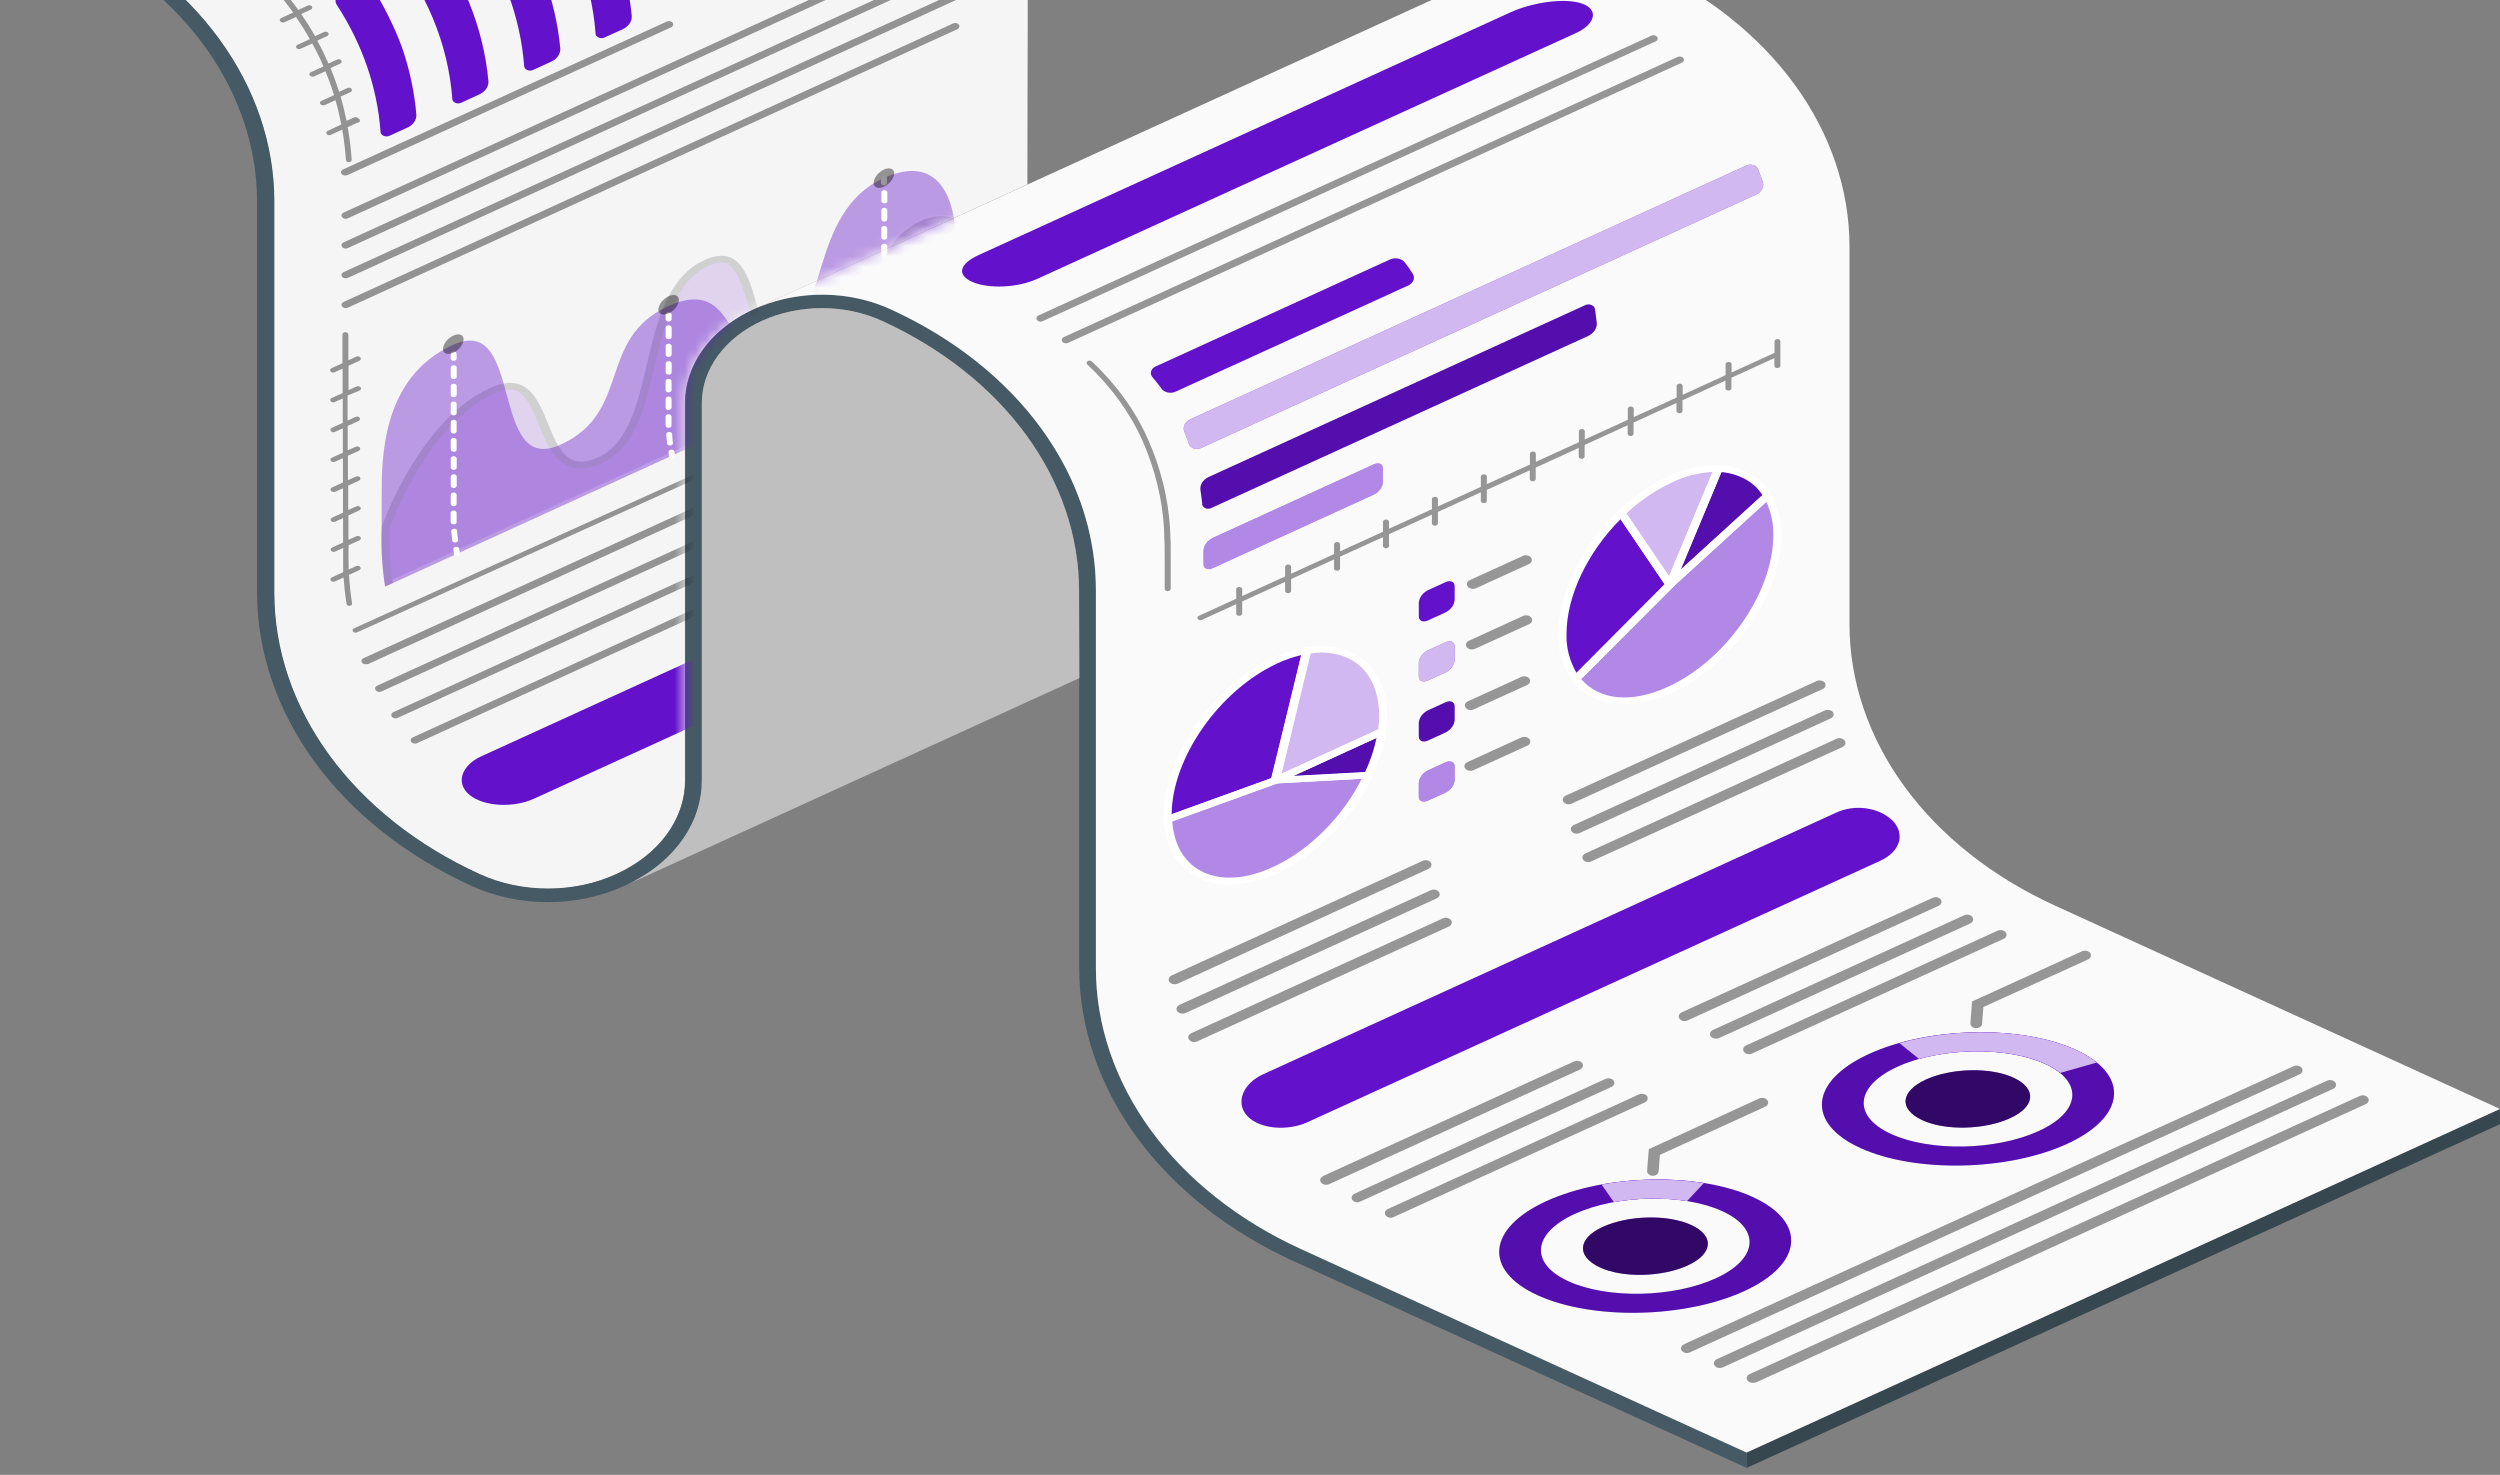 <svg width="239" height="141" viewBox="0 0 239 141" fill="none" xmlns="http://www.w3.org/2000/svg">
<rect x="0" y="0" width="239" height="141" fill="#808080" stroke="none"/>
<path d="M238.999 107.473L166.963 140.337V138.878L238.991 106.014L238.999 107.473Z" fill="#37474F"/>
<path d="M98.219 17.631L82.348 24.896L72.594 29.34C72.28 29.468 71.974 29.613 71.675 29.764C69.772 30.684 68.201 31.978 67.116 33.519C66.031 35.06 65.468 36.797 65.481 38.562V74.616C65.488 76.222 65.015 77.806 64.101 79.24C63.187 80.674 61.858 81.917 60.222 82.868C57.953 84.222 55.193 84.96 52.351 84.975C50.059 84.972 47.809 84.489 45.828 83.577C39.858 80.849 34.9 76.926 31.453 72.203C28.006 67.481 26.191 62.123 26.19 56.67V19.26C26.192 13.804 24.377 8.444 20.928 3.719C17.48 -1.006 12.519 -4.93 6.545 -7.659L78.596 -40.529C84.569 -37.799 89.529 -33.874 92.979 -29.15C96.429 -24.425 98.246 -19.066 98.249 -13.61V2.676C98.227 7.338 98.219 17.631 98.219 17.631Z" fill="#F5F5F5"/>
<path d="M124.41 119.443C118.439 116.719 113.479 112.799 110.03 108.078C106.582 103.357 104.766 98.001 104.765 92.549V56.47C104.774 52.327 103.733 48.223 101.702 44.404C98.374 38.164 92.559 32.955 85.142 29.57C83.151 28.662 80.893 28.185 78.594 28.186C76.296 28.188 74.039 28.668 72.049 29.578C70.06 30.488 68.408 31.796 67.261 33.37C66.113 34.945 65.51 36.731 65.512 38.549V74.579C65.512 76.398 64.908 78.184 63.759 79.759C62.61 81.334 60.957 82.643 58.967 83.553C56.976 84.464 54.718 84.944 52.419 84.946C50.119 84.948 47.859 84.471 45.867 83.564C39.896 80.836 34.938 76.913 31.491 72.191C28.044 67.468 26.229 62.111 26.229 56.658V19.259C26.226 13.8 24.406 8.439 20.95 3.713C17.495 -1.012 12.526 -4.935 6.545 -7.659V-6.17C12.048 -3.503 16.594 0.235 19.751 4.686C22.907 9.138 24.568 14.155 24.575 19.259V56.658C24.588 62.333 26.483 67.906 30.071 72.821C33.66 77.736 38.816 81.82 45.024 84.666C47.255 85.699 49.793 86.244 52.378 86.244C54.963 86.244 57.501 85.699 59.732 84.666C60.015 84.539 60.291 84.406 60.566 84.26C62.588 83.207 64.245 81.772 65.388 80.085C66.531 78.398 67.124 76.511 67.112 74.597V38.543C67.111 36.948 67.641 35.381 68.648 34C69.656 32.618 71.105 31.471 72.851 30.673C74.597 29.876 76.578 29.455 78.594 29.455C80.611 29.455 82.592 29.875 84.338 30.672C90.059 33.29 94.81 37.051 98.115 41.577C101.42 46.104 103.164 51.237 103.172 56.464V92.543C103.184 98.217 105.079 103.79 108.668 108.704C112.256 113.618 117.413 117.701 123.622 120.545L166.978 140.331V138.86L124.41 119.443Z" fill="#455A64"/>
<path d="M238.995 106.015L166.966 138.86L124.414 119.425C118.442 116.701 113.482 112.781 110.034 108.06C106.585 103.339 104.769 97.983 104.768 92.531V56.471C104.777 52.327 103.736 48.224 101.706 44.404C101.066 43.214 100.338 42.056 99.524 40.935C96.075 36.214 91.116 32.295 85.145 29.57C83.254 28.696 81.114 28.214 78.923 28.171C76.733 28.127 74.564 28.523 72.62 29.322L82.374 24.878L101.997 15.917L143.998 -3.257L144.097 -3.306C146.081 -4.222 148.338 -4.705 150.636 -4.705C152.933 -4.705 155.19 -4.222 157.174 -3.306C163.145 -0.58 168.104 3.341 171.551 8.063C174.999 12.785 176.813 18.142 176.812 23.595V59.667C176.812 65.12 178.627 70.477 182.074 75.2C185.521 79.923 190.479 83.845 196.45 86.573L238.995 106.015Z" fill="#FAFAFA"/>
<path d="M103.152 56.47C103.144 51.243 101.4 46.11 98.094 41.583C94.789 37.057 90.038 33.296 84.318 30.678C82.571 29.881 80.59 29.461 78.574 29.461C76.557 29.462 74.576 29.882 72.83 30.68C71.084 31.477 69.635 32.625 68.627 34.006C67.62 35.388 67.09 36.954 67.091 38.549V74.604C67.105 76.511 66.519 78.391 65.386 80.075C64.252 81.758 62.608 83.192 60.599 84.248C60.324 84.394 60.048 84.527 59.765 84.654L103.182 64.826L103.152 56.47Z" fill="#E0E0E0"/>
<path opacity="0.15" d="M103.152 56.47C103.144 51.243 101.4 46.11 98.094 41.583C94.789 37.057 90.038 33.296 84.318 30.678C82.571 29.881 80.59 29.461 78.574 29.461C76.557 29.462 74.576 29.882 72.83 30.68C71.084 31.477 69.635 32.625 68.627 34.006C67.62 35.388 67.09 36.954 67.091 38.549V74.604C67.105 76.511 66.519 78.391 65.386 80.075C64.252 81.758 62.608 83.192 60.599 84.248C60.324 84.394 60.048 84.527 59.765 84.654L103.182 64.826L103.152 56.47Z" fill="black"/>
<mask id="mask0_1009_18805" style="mask-type:luminance" maskUnits="userSpaceOnUse" x="6" y="-41" width="93" height="126">
<path d="M98.221 17.632L82.35 24.897L72.596 29.341C72.282 29.468 71.976 29.614 71.677 29.765C69.774 30.685 68.204 31.979 67.118 33.52C66.033 35.061 65.47 36.798 65.483 38.562V74.617C65.49 76.223 65.017 77.807 64.103 79.241C63.189 80.675 61.86 81.918 60.224 82.869C57.955 84.222 55.195 84.961 52.353 84.976C50.061 84.972 47.811 84.49 45.83 83.577C39.86 80.849 34.902 76.927 31.455 72.204C28.008 67.481 26.193 62.124 26.192 56.671V19.26C26.194 13.805 24.379 8.445 20.93 3.72C17.482 -1.006 12.521 -4.93 6.547 -7.658L78.598 -40.528C84.571 -37.798 89.531 -33.874 92.981 -29.149C96.43 -24.424 98.248 -19.065 98.251 -13.61V2.677C98.228 7.339 98.221 17.632 98.221 17.632Z" fill="white"/>
</mask>
<g mask="url(#mask0_1009_18805)">
<path opacity="0.4" d="M33.051 20.919C32.979 20.918 32.909 20.903 32.847 20.874C32.785 20.846 32.734 20.805 32.698 20.756C32.646 20.682 32.633 20.595 32.661 20.513C32.69 20.431 32.758 20.362 32.852 20.32L91.153 -6.32C91.245 -6.362 91.355 -6.373 91.458 -6.352C91.561 -6.33 91.65 -6.278 91.704 -6.205C91.731 -6.169 91.749 -6.129 91.757 -6.087C91.764 -6.046 91.761 -6.003 91.747 -5.963C91.734 -5.922 91.71 -5.884 91.678 -5.851C91.645 -5.818 91.605 -5.79 91.558 -5.769L33.25 20.871C33.19 20.901 33.121 20.918 33.051 20.919Z" fill="black"/>
<path opacity="0.4" d="M33.051 23.764C32.979 23.764 32.909 23.748 32.847 23.72C32.785 23.691 32.734 23.65 32.698 23.601C32.646 23.527 32.633 23.44 32.661 23.358C32.69 23.276 32.758 23.207 32.852 23.165L91.153 -3.475C91.246 -3.516 91.356 -3.527 91.46 -3.504C91.563 -3.481 91.651 -3.427 91.704 -3.354C91.731 -3.318 91.749 -3.279 91.756 -3.237C91.764 -3.196 91.76 -3.154 91.747 -3.114C91.733 -3.074 91.71 -3.037 91.677 -3.004C91.645 -2.971 91.604 -2.944 91.558 -2.924L33.25 23.716C33.189 23.744 33.121 23.761 33.051 23.764Z" fill="black"/>
<path opacity="0.4" d="M33.051 26.61C32.979 26.61 32.909 26.594 32.847 26.566C32.785 26.537 32.734 26.496 32.698 26.447C32.646 26.373 32.633 26.286 32.661 26.204C32.69 26.122 32.758 26.053 32.852 26.011L91.153 -0.629C91.246 -0.671 91.357 -0.683 91.461 -0.661C91.565 -0.638 91.654 -0.585 91.708 -0.511C91.761 -0.437 91.776 -0.349 91.748 -0.267C91.72 -0.184 91.652 -0.114 91.558 -0.072L33.25 26.568C33.188 26.594 33.12 26.609 33.051 26.61Z" fill="black"/>
<path opacity="0.4" d="M33.053 29.456C32.981 29.455 32.911 29.439 32.85 29.411C32.788 29.382 32.737 29.341 32.701 29.292C32.674 29.256 32.657 29.216 32.65 29.175C32.643 29.134 32.647 29.092 32.661 29.051C32.675 29.011 32.7 28.974 32.733 28.941C32.766 28.909 32.807 28.882 32.854 28.862L91.155 2.223C91.246 2.191 91.349 2.187 91.444 2.211C91.538 2.236 91.618 2.287 91.669 2.355C91.719 2.423 91.736 2.503 91.716 2.58C91.696 2.658 91.641 2.726 91.561 2.774L33.252 29.413C33.192 29.442 33.123 29.457 33.053 29.456Z" fill="black"/>
<path opacity="0.4" d="M33.05 16.778C32.954 16.789 32.855 16.771 32.774 16.728C32.693 16.685 32.634 16.62 32.609 16.545C32.585 16.471 32.596 16.391 32.641 16.322C32.685 16.254 32.76 16.2 32.851 16.172L63.713 2.077C63.759 2.05 63.812 2.031 63.867 2.021C63.923 2.012 63.981 2.011 64.037 2.02C64.093 2.029 64.146 2.047 64.192 2.074C64.239 2.1 64.278 2.134 64.307 2.173C64.335 2.212 64.353 2.256 64.359 2.301C64.365 2.346 64.359 2.391 64.342 2.434C64.324 2.477 64.295 2.517 64.257 2.55C64.218 2.584 64.171 2.61 64.119 2.628L33.25 16.723C33.191 16.756 33.122 16.775 33.05 16.778Z" fill="black"/>
<path d="M32.179 0.436C34.632 4.196 36.061 8.322 36.374 12.545C36.365 12.636 36.389 12.726 36.444 12.805C36.499 12.884 36.583 12.949 36.684 12.991C36.785 13.033 36.9 13.05 37.014 13.041C37.128 13.032 37.235 12.996 37.324 12.939L39.039 12.158C39.286 12.024 39.486 11.843 39.62 11.631C39.754 11.419 39.818 11.184 39.804 10.947C39.614 8.75 39.145 6.573 38.403 4.45C37.682 2.532 36.758 0.664 35.639 -1.132C35.577 -1.223 35.492 -1.304 35.39 -1.369C35.287 -1.434 35.169 -1.482 35.042 -1.509C34.915 -1.537 34.783 -1.544 34.653 -1.53C34.523 -1.516 34.397 -1.482 34.284 -1.428L32.592 -0.66C32.364 -0.55 32.196 -0.377 32.119 -0.174C32.043 0.028 32.064 0.246 32.179 0.436Z" fill="#6311CB"/>
<path d="M37.256 -5.2C38.98 -3.017 40.368 -0.68 41.39 1.763C42.416 4.231 43.036 6.793 43.236 9.386C43.224 9.475 43.245 9.566 43.298 9.645C43.352 9.725 43.433 9.79 43.533 9.833C43.633 9.876 43.747 9.894 43.861 9.886C43.974 9.877 44.081 9.842 44.169 9.785L45.885 8.998C46.14 8.869 46.349 8.689 46.492 8.477C46.634 8.265 46.704 8.027 46.696 7.787C46.46 5.213 45.836 2.67 44.836 0.213C43.832 -2.218 42.454 -4.542 40.732 -6.707C40.58 -6.886 40.349 -7.014 40.084 -7.066C39.819 -7.117 39.54 -7.089 39.3 -6.986L37.593 -6.235C37.481 -6.187 37.383 -6.122 37.304 -6.043C37.226 -5.964 37.169 -5.873 37.137 -5.776C37.106 -5.678 37.1 -5.577 37.12 -5.478C37.141 -5.379 37.187 -5.284 37.256 -5.2Z" fill="#6311CB"/>
<path d="M50.824 -2.536L49.14 -1.767C48.901 -1.648 48.717 -1.471 48.615 -1.263C48.513 -1.055 48.499 -0.826 48.573 -0.611C49.408 1.625 49.922 3.928 50.105 6.255C50.094 6.344 50.118 6.434 50.171 6.512C50.225 6.591 50.307 6.655 50.407 6.697C50.506 6.739 50.619 6.757 50.732 6.748C50.844 6.74 50.951 6.705 51.039 6.649L52.754 5.868C53.009 5.738 53.218 5.558 53.36 5.346C53.502 5.134 53.573 4.897 53.565 4.657C53.351 2.336 52.822 0.041 51.988 -2.191C51.956 -2.283 51.897 -2.369 51.815 -2.44C51.734 -2.511 51.632 -2.565 51.518 -2.599C51.404 -2.633 51.282 -2.645 51.161 -2.634C51.041 -2.623 50.925 -2.589 50.824 -2.536Z" fill="#6311CB"/>
<path d="M57.681 -7.948C57.634 -8.044 57.561 -8.13 57.466 -8.2C57.371 -8.27 57.258 -8.322 57.134 -8.352C57.01 -8.383 56.879 -8.39 56.751 -8.375C56.623 -8.359 56.501 -8.321 56.394 -8.263L54.695 -7.5C54.459 -7.386 54.281 -7.211 54.192 -7.004C54.102 -6.797 54.107 -6.572 54.205 -6.368C54.511 -5.763 54.802 -5.157 55.093 -4.467C56.12 -2.002 56.737 0.559 56.93 3.15C56.92 3.239 56.944 3.329 56.998 3.408C57.053 3.487 57.135 3.552 57.235 3.594C57.335 3.637 57.449 3.655 57.562 3.647C57.675 3.639 57.783 3.605 57.872 3.549L59.587 2.768C59.841 2.638 60.049 2.458 60.191 2.246C60.333 2.034 60.404 1.797 60.398 1.557C60.16 -1.028 59.53 -3.581 58.523 -6.047C58.285 -6.707 57.994 -7.337 57.681 -7.948Z" fill="#6311CB"/>
<path opacity="0.4" d="M34.241 11.311C34.203 11.26 34.14 11.222 34.068 11.206C33.995 11.19 33.917 11.198 33.851 11.226L33.131 11.553C32.97 10.772 32.786 9.997 32.564 9.234L33.537 8.792C33.592 8.758 33.63 8.709 33.643 8.654C33.656 8.6 33.644 8.543 33.608 8.495C33.573 8.447 33.516 8.411 33.45 8.393C33.383 8.376 33.311 8.378 33.246 8.399L32.419 8.78C32.174 8.011 31.906 7.249 31.592 6.504L32.518 6.086C32.584 6.056 32.633 6.007 32.653 5.949C32.673 5.891 32.663 5.829 32.626 5.777C32.588 5.725 32.526 5.687 32.453 5.671C32.379 5.655 32.301 5.663 32.235 5.693L31.401 6.074C31.079 5.347 30.742 4.627 30.352 3.925C30.355 3.906 30.355 3.888 30.352 3.87L31.27 3.452C31.303 3.438 31.332 3.418 31.356 3.395C31.379 3.371 31.396 3.345 31.406 3.316C31.416 3.287 31.419 3.257 31.414 3.227C31.409 3.198 31.397 3.169 31.378 3.144C31.339 3.092 31.277 3.054 31.204 3.039C31.131 3.023 31.053 3.03 30.987 3.059L30.122 3.452C29.724 2.744 29.28 2.042 28.797 1.339L29.709 0.922C29.742 0.907 29.771 0.888 29.794 0.864C29.817 0.841 29.834 0.814 29.844 0.785C29.854 0.756 29.857 0.726 29.852 0.697C29.847 0.667 29.835 0.639 29.816 0.613C29.777 0.561 29.715 0.524 29.642 0.508C29.569 0.492 29.492 0.499 29.425 0.528L28.522 0.946C28.032 0.268 27.511 -0.404 26.945 -1.07L27.978 -1.537C28.012 -1.551 28.041 -1.571 28.064 -1.594C28.087 -1.618 28.104 -1.645 28.113 -1.674C28.122 -1.703 28.124 -1.733 28.118 -1.762C28.112 -1.792 28.098 -1.82 28.078 -1.845C28.06 -1.871 28.035 -1.894 28.005 -1.913C27.976 -1.931 27.942 -1.945 27.905 -1.953C27.869 -1.961 27.831 -1.963 27.793 -1.959C27.756 -1.955 27.72 -1.945 27.687 -1.93L26.631 -1.44C26.018 -2.136 25.383 -2.826 24.694 -3.51C24.643 -3.55 24.576 -3.573 24.505 -3.576C24.434 -3.579 24.364 -3.561 24.309 -3.526C24.253 -3.491 24.216 -3.441 24.204 -3.386C24.191 -3.331 24.205 -3.274 24.242 -3.226C24.916 -2.566 25.544 -1.894 26.133 -1.216L25.153 -0.768C25.1 -0.743 25.058 -0.705 25.034 -0.66C25.01 -0.615 25.006 -0.565 25.021 -0.517C25.037 -0.47 25.072 -0.428 25.12 -0.398C25.169 -0.367 25.229 -0.351 25.291 -0.35C25.338 -0.338 25.389 -0.338 25.436 -0.35L26.455 -0.81C27.014 -0.144 27.542 0.522 28.024 1.2L26.884 1.721C26.829 1.746 26.787 1.784 26.764 1.83C26.74 1.876 26.736 1.926 26.753 1.974C26.769 2.022 26.805 2.064 26.855 2.093C26.905 2.123 26.966 2.139 27.029 2.139C27.074 2.15 27.122 2.15 27.167 2.139L28.3 1.624C28.782 2.326 29.226 3.035 29.624 3.743L28.445 4.282C28.391 4.307 28.349 4.345 28.325 4.391C28.302 4.437 28.298 4.487 28.314 4.535C28.331 4.583 28.367 4.625 28.417 4.655C28.467 4.684 28.528 4.7 28.591 4.7C28.64 4.701 28.688 4.69 28.729 4.669L29.854 4.155C30.245 4.869 30.62 5.608 30.918 6.352L29.716 6.903C29.663 6.928 29.621 6.966 29.597 7.011C29.573 7.056 29.569 7.106 29.584 7.154C29.6 7.201 29.635 7.243 29.683 7.273C29.732 7.304 29.792 7.32 29.854 7.321C29.901 7.333 29.952 7.333 30 7.321L31.11 6.813C31.424 7.563 31.692 8.32 31.929 9.095L30.735 9.64C30.702 9.655 30.673 9.674 30.649 9.698C30.626 9.721 30.609 9.748 30.599 9.777C30.589 9.805 30.586 9.835 30.591 9.865C30.596 9.895 30.608 9.923 30.627 9.949C30.652 9.983 30.688 10.011 30.731 10.03C30.774 10.049 30.823 10.059 30.872 10.058C30.92 10.069 30.97 10.069 31.018 10.058L32.074 9.579C32.296 10.342 32.472 11.123 32.626 11.904L31.332 12.51C31.278 12.535 31.235 12.573 31.212 12.619C31.188 12.665 31.184 12.715 31.201 12.763C31.217 12.811 31.253 12.853 31.303 12.883C31.354 12.912 31.415 12.928 31.477 12.928C31.526 12.929 31.574 12.918 31.615 12.897L32.718 12.395C32.886 13.345 33.001 14.314 33.07 15.295C33.074 15.352 33.105 15.406 33.158 15.446C33.211 15.485 33.28 15.507 33.353 15.507C33.39 15.505 33.427 15.498 33.46 15.485C33.494 15.473 33.524 15.455 33.549 15.433C33.574 15.411 33.593 15.385 33.605 15.357C33.618 15.33 33.623 15.3 33.621 15.271C33.552 14.217 33.422 13.176 33.238 12.153L34.142 11.741C34.206 11.739 34.267 11.72 34.316 11.686C34.364 11.653 34.397 11.607 34.408 11.557C34.42 11.508 34.41 11.456 34.379 11.411C34.349 11.366 34.3 11.331 34.241 11.311Z" fill="black"/>
<g opacity="0.15">
<path d="M37.163 55.564C36.919 53.86 36.832 52.144 36.902 50.43C37.132 49.77 40.608 40.331 47.008 37.394C47.398 37.201 47.824 37.06 48.272 36.977C48.442 36.944 48.617 36.927 48.792 36.928C50.492 36.928 51.25 38.793 51.985 40.597C52.262 41.336 52.599 42.06 52.995 42.765C53.432 43.491 54.175 44.454 55.583 44.454C56.204 44.434 56.808 44.288 57.337 44.03C60.399 42.644 61.295 38.89 62.236 34.918C62.613 33.14 63.124 31.381 63.768 29.651C64.702 27.332 65.911 25.897 67.596 25.134C68.023 24.918 68.513 24.791 69.02 24.765C70.804 24.765 71.477 27.277 72.128 29.705C72.41 30.976 72.846 32.223 73.43 33.429C74.08 34.597 74.961 35.166 76.04 35.166C76.675 35.141 77.292 34.989 77.832 34.724C81.606 33.005 82.747 30.081 83.85 27.259C84.791 24.837 85.672 22.597 88.16 21.453C88.715 21.172 89.354 21.013 90.013 20.993C90.292 20.992 90.569 21.029 90.832 21.102C90.9 21.552 90.939 22.005 90.947 22.458L90.993 28.173C91.054 29.269 91.153 30.129 91.276 30.868L37.163 55.564Z" fill="#6311CB"/>
<path d="M91.718 31.019C91.558 30.165 91.466 29.202 91.397 28.155L91.359 22.439C91.348 21.913 91.297 21.387 91.205 20.865C90.836 20.723 90.43 20.651 90.019 20.653C89.29 20.673 88.582 20.846 87.967 21.156C82.409 23.711 84.529 31.285 77.631 34.433C77.139 34.681 76.575 34.823 75.993 34.845C74.959 34.845 74.27 34.24 73.75 33.295C72.126 30.401 72.165 24.45 68.972 24.45C68.395 24.472 67.835 24.614 67.349 24.861C65.374 25.763 64.187 27.489 63.36 29.56C61.301 34.657 61.423 41.82 57.136 43.751C56.675 43.98 56.148 44.114 55.605 44.139C54.586 44.139 53.913 43.533 53.377 42.631C52.052 40.427 51.585 36.607 48.783 36.607C48.58 36.608 48.377 36.626 48.178 36.661C47.692 36.755 47.227 36.908 46.8 37.116C39.978 40.252 36.487 50.381 36.487 50.381C36.411 52.284 36.521 54.189 36.817 56.078L37.582 55.721C37.523 55.495 37.479 55.267 37.452 55.037C37.27 53.522 37.206 51.999 37.261 50.478C37.582 49.582 41.005 40.506 47.175 37.666C47.53 37.492 47.918 37.363 48.324 37.285C48.464 37.257 48.608 37.243 48.752 37.243C50.154 37.243 50.873 38.998 51.562 40.694C51.842 41.447 52.185 42.186 52.588 42.904C52.871 43.364 53.714 44.775 55.543 44.775C56.236 44.757 56.91 44.594 57.496 44.302C60.734 42.849 61.638 39.023 62.587 34.972C62.966 33.208 63.478 31.463 64.118 29.747C65.022 27.513 66.17 26.114 67.747 25.412C68.11 25.222 68.53 25.109 68.965 25.085C70.419 25.085 71.093 27.574 71.682 29.771C71.967 31.063 72.408 32.331 72.999 33.556C73.711 34.833 74.714 35.487 75.985 35.487C76.711 35.466 77.416 35.292 78.029 34.984C81.942 33.198 83.159 30.08 84.231 27.331C85.15 24.994 86.007 22.791 88.365 21.707C88.857 21.454 89.425 21.31 90.011 21.289C90.161 21.288 90.31 21.302 90.455 21.331C90.539 21.973 90.547 22.433 90.547 22.439V28.185C90.608 29.172 90.692 30.002 90.8 30.68C90.833 30.904 90.886 31.127 90.96 31.346L91.672 31.019" fill="black"/>
</g>
<g opacity="0.4">
<path d="M36.488 47.492V50.38C36.411 52.283 36.521 54.188 36.817 56.078L91.711 31.018C91.55 30.164 91.451 29.201 91.389 28.148L91.351 22.439C91.351 22.439 91.351 13.896 84.461 17.032C77.249 20.326 79.285 30.776 74.171 33.113C69.057 35.45 70.741 26.138 63.881 29.274C57.021 32.41 60.451 39.379 53.591 42.509C46.732 45.639 50.161 29.843 43.302 32.974C36.442 36.104 36.488 43.89 36.488 47.492Z" fill="#6311CB"/>
</g>
<path opacity="0.4" d="M33.989 60.485C33.939 60.485 33.89 60.474 33.847 60.454C33.803 60.433 33.768 60.405 33.744 60.37C33.725 60.344 33.712 60.316 33.708 60.286C33.703 60.257 33.705 60.227 33.715 60.198C33.725 60.169 33.742 60.142 33.766 60.119C33.789 60.095 33.818 60.076 33.851 60.061L92.236 33.621C92.301 33.593 92.378 33.586 92.45 33.602C92.521 33.617 92.582 33.655 92.619 33.706C92.638 33.731 92.651 33.76 92.657 33.789C92.662 33.818 92.66 33.848 92.651 33.877C92.641 33.906 92.625 33.932 92.603 33.956C92.58 33.98 92.552 34 92.519 34.015L34.134 60.455C34.09 60.474 34.04 60.484 33.989 60.485Z" fill="black"/>
<path d="M43.378 34.5C43.302 34.5 43.229 34.476 43.175 34.434C43.121 34.392 43.089 34.336 43.087 34.276V33.822C43.086 33.792 43.093 33.762 43.106 33.735C43.12 33.707 43.141 33.682 43.168 33.661C43.194 33.64 43.226 33.624 43.261 33.613C43.295 33.602 43.333 33.597 43.37 33.597C43.445 33.597 43.517 33.621 43.571 33.663C43.624 33.705 43.654 33.762 43.654 33.822V34.276C43.652 34.334 43.622 34.389 43.571 34.43C43.52 34.472 43.451 34.497 43.378 34.5Z" fill="white"/>
<path d="M43.502 51.864C43.431 51.863 43.364 51.841 43.311 51.803C43.259 51.765 43.226 51.714 43.219 51.658C43.219 51.367 43.158 51.053 43.135 50.786C43.133 50.757 43.138 50.727 43.15 50.699C43.163 50.672 43.182 50.646 43.207 50.624C43.232 50.602 43.262 50.584 43.295 50.572C43.329 50.559 43.365 50.551 43.403 50.55C43.44 50.546 43.478 50.548 43.514 50.556C43.55 50.564 43.584 50.579 43.612 50.598C43.64 50.618 43.663 50.642 43.678 50.669C43.694 50.697 43.702 50.726 43.701 50.756C43.701 51.046 43.755 51.331 43.785 51.616C43.79 51.645 43.786 51.675 43.776 51.703C43.766 51.732 43.748 51.758 43.725 51.781C43.701 51.804 43.672 51.824 43.639 51.838C43.606 51.852 43.57 51.861 43.533 51.864H43.502ZM43.372 50.132C43.296 50.132 43.223 50.109 43.169 50.067C43.115 50.025 43.083 49.968 43.081 49.908C43.081 49.66 43.081 49.369 43.081 49.036C43.081 48.977 43.111 48.92 43.164 48.878C43.217 48.836 43.289 48.812 43.364 48.812C43.533 48.812 43.648 48.909 43.655 49.036C43.655 49.363 43.655 49.642 43.655 49.902C43.656 49.932 43.65 49.962 43.636 49.99C43.622 50.018 43.602 50.043 43.575 50.065C43.549 50.086 43.517 50.103 43.482 50.115C43.447 50.126 43.41 50.132 43.372 50.132ZM43.372 48.395C43.297 48.393 43.227 48.369 43.174 48.327C43.121 48.286 43.091 48.23 43.089 48.17V47.299C43.091 47.24 43.121 47.184 43.174 47.142C43.227 47.1 43.297 47.076 43.372 47.075C43.447 47.076 43.517 47.1 43.57 47.142C43.623 47.184 43.653 47.24 43.655 47.299V48.17C43.653 48.23 43.622 48.288 43.567 48.329C43.513 48.371 43.44 48.395 43.364 48.395H43.372ZM43.372 46.657C43.297 46.657 43.225 46.633 43.172 46.591C43.118 46.549 43.089 46.492 43.089 46.433V45.561C43.091 45.501 43.122 45.444 43.177 45.402C43.231 45.36 43.304 45.337 43.38 45.337C43.454 45.339 43.525 45.363 43.578 45.404C43.63 45.446 43.661 45.502 43.663 45.561V46.433C43.663 46.492 43.633 46.549 43.58 46.591C43.527 46.633 43.455 46.657 43.38 46.657H43.372ZM43.372 44.919C43.297 44.918 43.227 44.894 43.174 44.852C43.121 44.81 43.091 44.754 43.089 44.695V43.805C43.1 43.751 43.135 43.702 43.188 43.667C43.24 43.632 43.307 43.612 43.376 43.612C43.445 43.612 43.512 43.632 43.564 43.667C43.617 43.702 43.652 43.751 43.663 43.805V44.677C43.666 44.711 43.659 44.745 43.643 44.777C43.627 44.808 43.602 44.837 43.571 44.86C43.539 44.883 43.502 44.9 43.461 44.91C43.42 44.921 43.376 44.924 43.334 44.919H43.372ZM43.372 43.182C43.297 43.182 43.225 43.158 43.172 43.116C43.118 43.074 43.089 43.017 43.089 42.958V42.092C43.089 42.032 43.118 41.975 43.172 41.933C43.225 41.891 43.297 41.868 43.372 41.868C43.447 41.868 43.519 41.891 43.572 41.933C43.625 41.975 43.655 42.032 43.655 42.092V42.958C43.659 42.991 43.653 43.025 43.638 43.057C43.623 43.088 43.599 43.117 43.569 43.14C43.538 43.163 43.5 43.181 43.46 43.191C43.419 43.202 43.376 43.205 43.334 43.2L43.372 43.182ZM43.372 41.444C43.334 41.445 43.297 41.44 43.262 41.429C43.227 41.418 43.196 41.401 43.169 41.38C43.143 41.359 43.122 41.334 43.108 41.307C43.094 41.279 43.088 41.25 43.089 41.22V40.354C43.089 40.295 43.118 40.238 43.172 40.196C43.225 40.154 43.297 40.13 43.372 40.13C43.447 40.13 43.519 40.154 43.572 40.196C43.625 40.238 43.655 40.295 43.655 40.354V41.22C43.657 41.252 43.65 41.285 43.633 41.315C43.617 41.344 43.593 41.371 43.562 41.393C43.531 41.414 43.495 41.43 43.455 41.439C43.416 41.448 43.374 41.449 43.334 41.444H43.372ZM43.372 39.706C43.334 39.707 43.297 39.702 43.262 39.691C43.227 39.68 43.196 39.664 43.169 39.643C43.143 39.622 43.122 39.597 43.108 39.569C43.094 39.541 43.088 39.512 43.089 39.482V38.617C43.089 38.556 43.118 38.499 43.171 38.456C43.224 38.413 43.296 38.388 43.372 38.386C43.41 38.386 43.447 38.392 43.482 38.404C43.517 38.416 43.549 38.433 43.575 38.454C43.602 38.476 43.622 38.501 43.636 38.529C43.65 38.557 43.656 38.587 43.655 38.617V39.482C43.657 39.515 43.65 39.547 43.633 39.577C43.617 39.607 43.593 39.634 43.562 39.655C43.531 39.676 43.495 39.692 43.455 39.701C43.416 39.71 43.374 39.712 43.334 39.706H43.372ZM43.372 37.975C43.296 37.973 43.224 37.948 43.171 37.905C43.118 37.862 43.089 37.805 43.089 37.745V36.879C43.1 36.825 43.135 36.776 43.188 36.741C43.24 36.705 43.307 36.686 43.376 36.686C43.445 36.686 43.512 36.705 43.564 36.741C43.617 36.776 43.652 36.825 43.663 36.879V37.751C43.661 37.783 43.651 37.814 43.633 37.843C43.615 37.872 43.59 37.898 43.559 37.919C43.529 37.94 43.493 37.956 43.454 37.965C43.415 37.975 43.374 37.978 43.334 37.975H43.372ZM43.372 36.237C43.297 36.236 43.227 36.212 43.174 36.17C43.121 36.128 43.091 36.072 43.089 36.013V35.147C43.089 35.086 43.119 35.028 43.174 34.985C43.228 34.941 43.303 34.917 43.38 34.917C43.455 34.917 43.527 34.941 43.58 34.983C43.633 35.025 43.663 35.082 43.663 35.141V36.013C43.662 36.045 43.653 36.078 43.635 36.107C43.618 36.136 43.593 36.162 43.562 36.183C43.531 36.205 43.494 36.22 43.455 36.23C43.416 36.239 43.374 36.241 43.334 36.237H43.372Z" fill="white"/>
<path d="M43.69 53.172C43.621 53.171 43.555 53.151 43.504 53.115C43.452 53.08 43.417 53.031 43.407 52.978L43.338 52.524C43.334 52.494 43.337 52.465 43.347 52.436C43.358 52.408 43.375 52.381 43.399 52.358C43.422 52.335 43.451 52.316 43.484 52.302C43.517 52.288 43.553 52.279 43.59 52.276C43.627 52.272 43.665 52.275 43.701 52.283C43.737 52.292 43.77 52.305 43.8 52.324C43.829 52.343 43.853 52.365 43.871 52.391C43.889 52.417 43.9 52.446 43.904 52.475L43.973 52.917C43.978 52.947 43.976 52.977 43.967 53.005C43.957 53.034 43.941 53.061 43.918 53.085C43.895 53.109 43.867 53.129 43.834 53.143C43.801 53.158 43.765 53.168 43.728 53.172H43.69Z" fill="white"/>
<path d="M84.509 17.71C84.431 17.71 84.358 17.686 84.303 17.643C84.248 17.6 84.218 17.541 84.218 17.48V17.032C84.218 16.971 84.248 16.913 84.303 16.87C84.358 16.826 84.431 16.802 84.509 16.802C84.585 16.804 84.657 16.829 84.71 16.872C84.762 16.915 84.792 16.972 84.792 17.032V17.48C84.792 17.54 84.762 17.598 84.71 17.641C84.657 17.684 84.585 17.709 84.509 17.71Z" fill="white"/>
<path d="M84.67 35.074C84.599 35.073 84.531 35.052 84.479 35.014C84.427 34.976 84.394 34.924 84.387 34.868C84.349 34.578 84.326 34.263 84.302 33.997C84.298 33.937 84.324 33.878 84.374 33.832C84.424 33.787 84.495 33.759 84.57 33.754C84.608 33.752 84.646 33.755 84.681 33.765C84.717 33.775 84.75 33.79 84.778 33.809C84.806 33.829 84.828 33.853 84.844 33.88C84.86 33.907 84.868 33.937 84.869 33.966C84.869 34.257 84.923 34.541 84.953 34.826C84.957 34.856 84.954 34.886 84.943 34.915C84.932 34.944 84.914 34.971 84.89 34.994C84.865 35.017 84.836 35.036 84.802 35.05C84.768 35.064 84.731 35.072 84.693 35.074H84.67ZM84.54 33.343C84.464 33.343 84.391 33.319 84.337 33.278C84.282 33.236 84.251 33.179 84.249 33.119C84.249 32.87 84.249 32.58 84.249 32.247C84.249 32.187 84.279 32.13 84.332 32.089C84.385 32.046 84.457 32.023 84.532 32.023C84.607 32.023 84.679 32.046 84.733 32.089C84.786 32.13 84.816 32.187 84.816 32.247C84.816 32.574 84.816 32.852 84.816 33.113C84.817 33.143 84.81 33.172 84.796 33.2C84.782 33.228 84.762 33.254 84.735 33.275C84.709 33.296 84.677 33.313 84.642 33.325C84.608 33.337 84.57 33.343 84.532 33.343H84.54ZM84.54 31.605C84.503 31.605 84.466 31.599 84.431 31.588C84.397 31.577 84.366 31.56 84.34 31.54C84.313 31.519 84.292 31.494 84.278 31.467C84.264 31.44 84.257 31.41 84.257 31.381V30.485C84.257 30.426 84.286 30.369 84.34 30.327C84.393 30.285 84.465 30.261 84.54 30.261C84.616 30.261 84.689 30.284 84.743 30.326C84.797 30.368 84.829 30.425 84.831 30.485V31.351C84.832 31.381 84.825 31.41 84.811 31.438C84.798 31.466 84.777 31.492 84.751 31.513C84.724 31.535 84.693 31.552 84.658 31.563C84.623 31.575 84.585 31.581 84.547 31.581L84.54 31.605ZM84.54 29.867C84.464 29.867 84.391 29.844 84.337 29.802C84.282 29.76 84.251 29.703 84.249 29.643V28.772C84.251 28.713 84.281 28.657 84.334 28.615C84.387 28.573 84.458 28.549 84.532 28.547C84.608 28.547 84.681 28.571 84.735 28.613C84.79 28.655 84.821 28.712 84.823 28.772V29.643C84.821 29.702 84.791 29.758 84.738 29.8C84.685 29.842 84.614 29.866 84.54 29.867ZM84.54 28.13C84.465 28.128 84.394 28.104 84.342 28.062C84.289 28.021 84.258 27.965 84.257 27.906V27.034C84.257 26.974 84.286 26.918 84.34 26.875C84.393 26.834 84.465 26.81 84.54 26.81C84.615 26.81 84.687 26.834 84.74 26.875C84.793 26.918 84.823 26.974 84.823 27.034V27.906C84.823 27.938 84.815 27.97 84.799 27.999C84.782 28.029 84.758 28.055 84.727 28.076C84.697 28.097 84.661 28.113 84.622 28.122C84.583 28.132 84.542 28.134 84.502 28.13H84.54ZM84.54 26.392C84.464 26.392 84.391 26.369 84.337 26.327C84.282 26.285 84.251 26.228 84.249 26.168V25.296C84.26 25.242 84.295 25.194 84.348 25.158C84.4 25.123 84.467 25.103 84.536 25.103C84.605 25.103 84.672 25.123 84.724 25.158C84.777 25.194 84.812 25.242 84.823 25.296V26.168C84.822 26.2 84.813 26.231 84.796 26.26C84.779 26.289 84.755 26.315 84.725 26.336C84.694 26.357 84.659 26.373 84.621 26.383C84.582 26.392 84.542 26.395 84.502 26.392H84.54ZM84.54 24.654C84.502 24.655 84.464 24.65 84.429 24.639C84.394 24.628 84.362 24.612 84.335 24.591C84.308 24.57 84.286 24.545 84.271 24.518C84.257 24.49 84.249 24.46 84.249 24.43V23.565C84.242 23.532 84.244 23.498 84.256 23.466C84.267 23.434 84.287 23.404 84.314 23.378C84.342 23.353 84.376 23.333 84.414 23.319C84.452 23.305 84.494 23.297 84.536 23.297C84.578 23.297 84.62 23.305 84.658 23.319C84.697 23.333 84.731 23.353 84.758 23.378C84.785 23.404 84.805 23.434 84.816 23.466C84.828 23.498 84.83 23.532 84.823 23.565V24.43C84.823 24.463 84.815 24.494 84.799 24.524C84.782 24.553 84.758 24.579 84.727 24.601C84.697 24.622 84.661 24.638 84.622 24.647C84.583 24.656 84.542 24.659 84.502 24.654H84.54ZM84.54 22.917C84.502 22.918 84.464 22.913 84.429 22.902C84.394 22.891 84.362 22.874 84.335 22.853C84.308 22.833 84.286 22.808 84.271 22.78C84.257 22.752 84.249 22.723 84.249 22.693V21.827C84.248 21.797 84.254 21.767 84.268 21.739C84.282 21.712 84.303 21.686 84.329 21.665C84.356 21.643 84.387 21.626 84.422 21.615C84.457 21.603 84.494 21.597 84.532 21.597C84.608 21.599 84.68 21.623 84.733 21.666C84.786 21.709 84.816 21.767 84.816 21.827V22.693C84.816 22.724 84.808 22.756 84.791 22.785C84.775 22.814 84.752 22.839 84.722 22.86C84.692 22.882 84.657 22.898 84.619 22.907C84.581 22.917 84.541 22.92 84.502 22.917H84.54ZM84.54 21.185C84.502 21.185 84.465 21.179 84.43 21.168C84.395 21.156 84.363 21.139 84.337 21.117C84.31 21.096 84.29 21.071 84.276 21.043C84.262 21.015 84.256 20.985 84.257 20.955V20.089C84.257 20.03 84.286 19.973 84.34 19.931C84.393 19.889 84.465 19.865 84.54 19.865C84.615 19.865 84.687 19.889 84.74 19.931C84.793 19.973 84.823 20.03 84.823 20.089V20.955C84.823 20.988 84.815 21.02 84.799 21.049C84.782 21.079 84.758 21.105 84.727 21.127C84.697 21.149 84.661 21.165 84.622 21.175C84.583 21.185 84.542 21.189 84.502 21.185H84.54ZM84.54 19.448C84.464 19.446 84.392 19.421 84.339 19.378C84.286 19.335 84.257 19.278 84.257 19.218V18.376C84.268 18.322 84.303 18.273 84.355 18.238C84.408 18.203 84.475 18.183 84.544 18.183C84.613 18.183 84.68 18.203 84.732 18.238C84.785 18.273 84.82 18.322 84.831 18.376V19.248C84.826 19.278 84.814 19.307 84.795 19.334C84.775 19.36 84.75 19.384 84.719 19.402C84.689 19.421 84.653 19.434 84.616 19.442C84.579 19.45 84.54 19.452 84.502 19.448H84.54Z" fill="white"/>
<path d="M84.854 36.383C84.786 36.382 84.72 36.362 84.668 36.327C84.616 36.291 84.582 36.242 84.571 36.189L84.502 35.735C84.496 35.706 84.499 35.676 84.508 35.648C84.518 35.619 84.534 35.593 84.557 35.569C84.58 35.546 84.609 35.527 84.641 35.513C84.674 35.498 84.71 35.49 84.747 35.487C84.784 35.482 84.822 35.484 84.859 35.492C84.895 35.499 84.929 35.512 84.959 35.53C84.989 35.548 85.014 35.571 85.033 35.597C85.052 35.622 85.064 35.651 85.068 35.68L85.137 36.129C85.143 36.158 85.141 36.188 85.131 36.217C85.122 36.245 85.105 36.273 85.082 36.296C85.059 36.32 85.031 36.34 84.998 36.355C84.966 36.37 84.93 36.379 84.892 36.383H84.854Z" fill="white"/>
<path d="M63.924 30.733C63.848 30.733 63.775 30.71 63.721 30.668C63.666 30.626 63.635 30.569 63.633 30.509V30.055C63.644 30.001 63.679 29.952 63.732 29.917C63.784 29.881 63.851 29.862 63.92 29.862C63.989 29.862 64.056 29.881 64.108 29.917C64.161 29.952 64.196 30.001 64.207 30.055V30.485C64.21 30.516 64.205 30.547 64.192 30.577C64.18 30.607 64.159 30.634 64.133 30.657C64.106 30.68 64.074 30.699 64.038 30.712C64.002 30.725 63.963 30.732 63.924 30.733Z" fill="white"/>
<path d="M64.05 42.594C63.979 42.594 63.91 42.573 63.858 42.535C63.805 42.497 63.773 42.444 63.767 42.388C63.767 42.109 63.706 41.825 63.683 41.54C63.678 41.48 63.704 41.421 63.754 41.376C63.804 41.331 63.875 41.303 63.951 41.298C63.989 41.295 64.027 41.298 64.064 41.307C64.1 41.316 64.134 41.331 64.163 41.351C64.192 41.371 64.215 41.395 64.231 41.423C64.247 41.45 64.256 41.48 64.257 41.51C64.257 41.789 64.303 42.067 64.333 42.346C64.338 42.375 64.334 42.405 64.324 42.433C64.314 42.462 64.296 42.488 64.273 42.511C64.249 42.535 64.22 42.554 64.187 42.568C64.154 42.582 64.118 42.591 64.081 42.594H64.05ZM63.92 40.905C63.844 40.905 63.771 40.881 63.717 40.839C63.663 40.798 63.631 40.741 63.629 40.681V39.833C63.628 39.803 63.635 39.773 63.648 39.745C63.662 39.718 63.683 39.692 63.709 39.671C63.736 39.649 63.767 39.632 63.802 39.62C63.837 39.609 63.874 39.603 63.912 39.603C63.987 39.605 64.058 39.629 64.11 39.67C64.163 39.712 64.194 39.768 64.196 39.827V40.675C64.196 40.734 64.166 40.792 64.113 40.835C64.06 40.878 63.988 40.903 63.912 40.905H63.92ZM63.92 39.209C63.883 39.21 63.845 39.205 63.81 39.194C63.776 39.183 63.744 39.167 63.717 39.146C63.691 39.125 63.67 39.1 63.656 39.072C63.642 39.044 63.636 39.015 63.637 38.985V38.138C63.637 38.078 63.666 38.02 63.719 37.977C63.772 37.934 63.844 37.909 63.92 37.908C63.958 37.908 63.995 37.914 64.03 37.925C64.065 37.937 64.097 37.954 64.123 37.975C64.149 37.997 64.17 38.022 64.184 38.05C64.198 38.078 64.204 38.108 64.203 38.138V38.961C64.203 39.021 64.173 39.078 64.12 39.12C64.067 39.162 63.995 39.185 63.92 39.185V39.209ZM63.92 37.514C63.844 37.514 63.771 37.491 63.717 37.449C63.663 37.407 63.631 37.35 63.629 37.29V36.443C63.629 36.383 63.659 36.326 63.712 36.284C63.765 36.242 63.837 36.218 63.912 36.218C63.95 36.218 63.988 36.223 64.023 36.234C64.058 36.245 64.09 36.261 64.118 36.282C64.145 36.303 64.166 36.328 64.181 36.355C64.196 36.383 64.203 36.413 64.203 36.443V37.29C64.201 37.349 64.171 37.405 64.118 37.447C64.065 37.489 63.995 37.513 63.92 37.514ZM63.92 35.819C63.845 35.819 63.773 35.795 63.72 35.753C63.666 35.711 63.637 35.654 63.637 35.595V34.723C63.648 34.669 63.683 34.62 63.735 34.585C63.788 34.55 63.855 34.53 63.924 34.53C63.993 34.53 64.059 34.55 64.112 34.585C64.165 34.62 64.2 34.669 64.211 34.723V35.571C64.214 35.603 64.209 35.635 64.195 35.665C64.181 35.695 64.16 35.723 64.131 35.745C64.103 35.769 64.069 35.786 64.031 35.798C63.993 35.81 63.953 35.815 63.912 35.813L63.92 35.819ZM63.92 34.13C63.844 34.128 63.772 34.103 63.719 34.06C63.666 34.017 63.637 33.96 63.637 33.9V33.052C63.648 32.998 63.683 32.949 63.735 32.914C63.788 32.879 63.855 32.859 63.924 32.859C63.993 32.859 64.059 32.879 64.112 32.914C64.165 32.949 64.2 32.998 64.211 33.052V33.9C64.207 33.959 64.174 34.016 64.118 34.057C64.062 34.097 63.988 34.119 63.912 34.117L63.92 34.13ZM63.92 32.434C63.844 32.433 63.772 32.408 63.719 32.365C63.666 32.322 63.637 32.264 63.637 32.204V31.363C63.63 31.33 63.632 31.296 63.643 31.264C63.655 31.232 63.675 31.202 63.702 31.177C63.729 31.151 63.763 31.131 63.802 31.117C63.84 31.103 63.882 31.096 63.924 31.096C63.966 31.096 64.008 31.103 64.046 31.117C64.084 31.131 64.118 31.151 64.145 31.177C64.173 31.202 64.193 31.232 64.204 31.264C64.215 31.296 64.218 31.33 64.211 31.363V32.21C64.207 32.269 64.175 32.325 64.12 32.365C64.066 32.406 63.995 32.428 63.92 32.428V32.434Z" fill="white"/>
<path d="M64.264 43.878C64.196 43.877 64.13 43.858 64.078 43.822C64.026 43.787 63.992 43.738 63.981 43.684L63.912 43.23C63.907 43.201 63.909 43.17 63.919 43.142C63.929 43.113 63.946 43.086 63.97 43.063C63.994 43.039 64.023 43.02 64.057 43.006C64.09 42.992 64.127 42.984 64.165 42.982C64.239 42.975 64.313 42.992 64.372 43.028C64.431 43.064 64.469 43.117 64.478 43.176L64.547 43.624C64.553 43.653 64.551 43.683 64.541 43.712C64.532 43.741 64.515 43.768 64.492 43.792C64.47 43.815 64.441 43.835 64.408 43.85C64.376 43.865 64.34 43.874 64.302 43.878H64.264Z" fill="white"/>
<path opacity="0.4" d="M43.335 32.084C43.879 31.835 44.323 31.999 44.323 32.453C44.294 32.711 44.19 32.96 44.019 33.181C43.847 33.401 43.613 33.587 43.335 33.724C42.792 33.973 42.348 33.803 42.348 33.355C42.375 33.097 42.478 32.847 42.65 32.626C42.821 32.405 43.056 32.219 43.335 32.084Z" fill="black"/>
<path opacity="0.4" d="M63.925 28.317C64.469 28.069 64.913 28.233 64.913 28.687C64.885 28.944 64.781 29.192 64.609 29.412C64.438 29.632 64.203 29.817 63.925 29.952C63.382 30.206 62.938 30.037 62.938 29.589C62.965 29.331 63.068 29.081 63.24 28.86C63.411 28.639 63.646 28.453 63.925 28.317Z" fill="black"/>
<path opacity="0.4" d="M84.502 16.209C85.046 15.961 85.49 16.13 85.49 16.578C85.463 16.837 85.359 17.086 85.188 17.307C85.016 17.528 84.781 17.714 84.502 17.85C83.951 18.098 83.515 17.935 83.515 17.48C83.541 17.222 83.644 16.972 83.816 16.751C83.987 16.53 84.223 16.345 84.502 16.209Z" fill="black"/>
<path opacity="0.4" d="M34.368 37.339C34.401 37.324 34.43 37.305 34.453 37.281C34.476 37.258 34.493 37.231 34.503 37.202C34.513 37.173 34.516 37.144 34.511 37.114C34.506 37.084 34.494 37.056 34.475 37.03C34.456 37.005 34.431 36.982 34.401 36.964C34.371 36.947 34.337 36.934 34.3 36.926C34.264 36.919 34.226 36.917 34.189 36.922C34.152 36.926 34.117 36.936 34.084 36.951L33.319 37.29V34.959L34.352 34.487C34.385 34.473 34.414 34.453 34.438 34.43C34.461 34.406 34.478 34.379 34.488 34.351C34.498 34.322 34.501 34.292 34.496 34.262C34.491 34.233 34.479 34.204 34.46 34.178C34.421 34.127 34.359 34.089 34.286 34.074C34.213 34.058 34.135 34.065 34.069 34.094L33.303 34.439V31.981C33.302 31.922 33.271 31.866 33.218 31.824C33.166 31.782 33.095 31.758 33.02 31.757C32.945 31.757 32.873 31.78 32.82 31.822C32.767 31.864 32.737 31.921 32.737 31.981V34.723L31.696 35.196C31.663 35.211 31.635 35.23 31.613 35.254C31.59 35.278 31.574 35.305 31.564 35.334C31.555 35.362 31.553 35.392 31.559 35.421C31.564 35.451 31.577 35.479 31.596 35.504C31.621 35.538 31.657 35.566 31.7 35.585C31.743 35.605 31.792 35.614 31.841 35.613C31.892 35.615 31.943 35.604 31.987 35.583L32.752 35.244V37.575L31.711 38.047C31.657 38.072 31.615 38.11 31.591 38.156C31.567 38.202 31.564 38.253 31.58 38.3C31.597 38.348 31.633 38.39 31.683 38.42C31.733 38.45 31.794 38.466 31.857 38.465C31.908 38.466 31.958 38.456 32.002 38.435L32.768 38.096V40.427L31.726 40.899C31.693 40.913 31.664 40.933 31.641 40.956C31.618 40.98 31.601 41.007 31.592 41.036C31.582 41.065 31.581 41.095 31.587 41.125C31.593 41.154 31.606 41.182 31.627 41.208C31.651 41.243 31.686 41.272 31.729 41.292C31.772 41.312 31.822 41.323 31.872 41.323C31.92 41.322 31.968 41.312 32.01 41.292L32.775 40.947V43.278L31.734 43.751C31.701 43.765 31.672 43.785 31.649 43.808C31.625 43.831 31.608 43.858 31.598 43.887C31.588 43.916 31.586 43.946 31.591 43.975C31.596 44.005 31.608 44.034 31.627 44.059C31.653 44.094 31.69 44.123 31.734 44.143C31.778 44.163 31.828 44.174 31.88 44.174C31.928 44.174 31.975 44.163 32.017 44.144L32.783 43.799V46.13L31.742 46.602C31.709 46.617 31.68 46.636 31.656 46.66C31.633 46.683 31.616 46.71 31.606 46.739C31.596 46.768 31.593 46.798 31.598 46.827C31.603 46.857 31.616 46.885 31.634 46.911C31.661 46.946 31.698 46.974 31.742 46.995C31.786 47.015 31.836 47.026 31.887 47.026C31.933 47.034 31.98 47.034 32.025 47.026L32.791 46.681V49.012L31.749 49.484C31.684 49.515 31.637 49.564 31.617 49.621C31.597 49.679 31.606 49.741 31.642 49.793C31.668 49.828 31.705 49.856 31.75 49.877C31.794 49.897 31.844 49.907 31.895 49.908C31.943 49.906 31.99 49.896 32.033 49.878L32.798 49.533V51.864L31.757 52.336C31.692 52.366 31.644 52.415 31.624 52.473C31.604 52.531 31.613 52.592 31.65 52.645C31.675 52.679 31.71 52.707 31.753 52.727C31.796 52.748 31.845 52.759 31.895 52.76C31.946 52.759 31.996 52.749 32.04 52.729L32.806 52.384C32.806 53.159 32.806 53.934 32.806 54.703L31.742 55.188C31.684 55.211 31.638 55.248 31.611 55.295C31.585 55.342 31.579 55.394 31.595 55.443C31.611 55.493 31.648 55.536 31.7 55.567C31.752 55.597 31.815 55.613 31.88 55.611C31.93 55.611 31.98 55.6 32.025 55.581L32.844 55.206C32.905 56.053 32.997 56.901 33.127 57.73C33.138 57.784 33.173 57.833 33.224 57.868C33.276 57.904 33.342 57.923 33.411 57.924C33.448 57.92 33.484 57.911 33.517 57.896C33.549 57.881 33.578 57.861 33.601 57.838C33.623 57.814 33.64 57.787 33.65 57.758C33.659 57.729 33.661 57.699 33.656 57.67C33.518 56.78 33.418 55.853 33.357 54.958L34.337 54.509C34.403 54.48 34.452 54.431 34.472 54.373C34.492 54.315 34.482 54.253 34.444 54.201C34.407 54.148 34.344 54.11 34.271 54.094C34.198 54.078 34.12 54.086 34.054 54.116L33.334 54.443C33.334 53.674 33.288 52.899 33.334 52.124L34.36 51.652C34.425 51.623 34.472 51.574 34.492 51.518C34.512 51.461 34.503 51.4 34.467 51.349C34.449 51.323 34.424 51.3 34.395 51.282C34.365 51.263 34.331 51.25 34.295 51.242C34.258 51.234 34.22 51.232 34.183 51.236C34.145 51.239 34.109 51.249 34.077 51.264L33.311 51.603V49.272L34.337 48.8C34.371 48.786 34.401 48.767 34.425 48.743C34.45 48.72 34.468 48.693 34.478 48.664C34.489 48.635 34.492 48.604 34.488 48.574C34.483 48.544 34.471 48.515 34.452 48.489C34.432 48.463 34.407 48.44 34.376 48.422C34.346 48.404 34.311 48.391 34.273 48.384C34.236 48.376 34.198 48.375 34.16 48.38C34.122 48.385 34.086 48.396 34.054 48.413L33.288 48.752V46.421L34.322 45.948C34.354 45.933 34.382 45.913 34.405 45.89C34.428 45.866 34.444 45.839 34.453 45.81C34.462 45.782 34.464 45.752 34.459 45.722C34.453 45.693 34.441 45.665 34.421 45.64C34.382 45.589 34.319 45.553 34.246 45.538C34.173 45.523 34.096 45.532 34.031 45.561L33.265 45.9V43.569L34.299 43.097C34.364 43.066 34.411 43.017 34.429 42.959C34.448 42.901 34.437 42.839 34.398 42.788C34.36 42.736 34.297 42.699 34.224 42.685C34.151 42.67 34.073 42.679 34.008 42.709L33.242 43.048V40.717L34.276 40.245C34.309 40.231 34.338 40.211 34.361 40.187C34.384 40.164 34.401 40.137 34.41 40.108C34.42 40.079 34.422 40.049 34.415 40.019C34.409 39.99 34.396 39.961 34.375 39.936C34.358 39.91 34.334 39.887 34.305 39.869C34.276 39.851 34.242 39.838 34.206 39.83C34.17 39.823 34.132 39.821 34.096 39.826C34.059 39.831 34.024 39.842 33.993 39.858L33.227 40.197V37.811L34.368 37.339Z" fill="black"/>
<path d="M105.902 51.325L51.039 76.36C49.109 77.238 46.315 77.135 44.914 76.015C43.513 74.895 44.095 73.175 46.024 72.297L100.842 47.268C101.764 46.85 102.832 46.675 103.889 46.768C104.946 46.862 105.938 47.219 106.721 47.789C108.161 48.915 107.832 50.465 105.902 51.325Z" fill="#6311CB"/>
<path opacity="0.4" d="M35.008 63.5C34.911 63.511 34.812 63.493 34.731 63.45C34.65 63.407 34.591 63.342 34.566 63.267C34.542 63.193 34.553 63.113 34.598 63.044C34.642 62.976 34.717 62.922 34.809 62.894L96.57 34.723C96.661 34.691 96.764 34.687 96.859 34.712C96.954 34.736 97.034 34.787 97.084 34.855C97.134 34.923 97.15 35.004 97.131 35.081C97.111 35.158 97.056 35.227 96.976 35.274L35.207 63.476C35.144 63.498 35.075 63.507 35.008 63.5Z" fill="black"/>
<path opacity="0.4" d="M36.266 66.147C36.195 66.146 36.125 66.13 36.063 66.102C36.001 66.073 35.95 66.032 35.914 65.983C35.861 65.91 35.847 65.823 35.874 65.742C35.901 65.66 35.968 65.59 36.06 65.547L97.837 37.345C97.882 37.324 97.933 37.31 97.985 37.304C98.038 37.298 98.091 37.3 98.143 37.311C98.194 37.322 98.242 37.34 98.284 37.366C98.326 37.392 98.362 37.424 98.388 37.46C98.441 37.534 98.456 37.62 98.428 37.702C98.401 37.783 98.334 37.853 98.242 37.896L36.488 66.098C36.422 66.132 36.345 66.149 36.266 66.147Z" fill="black"/>
<path opacity="0.4" d="M37.823 68.677C37.731 68.679 37.641 68.656 37.568 68.613C37.494 68.569 37.441 68.507 37.418 68.437C37.395 68.366 37.403 68.292 37.44 68.226C37.478 68.159 37.542 68.105 37.624 68.071L99.409 39.857C99.5 39.826 99.603 39.822 99.697 39.846C99.792 39.87 99.872 39.922 99.922 39.99C99.972 40.058 99.989 40.138 99.969 40.215C99.949 40.292 99.894 40.361 99.814 40.408L38.022 68.628C37.96 68.655 37.893 68.671 37.823 68.677Z" fill="black"/>
<path opacity="0.4" d="M39.666 71.087C39.595 71.086 39.525 71.07 39.463 71.042C39.401 71.013 39.35 70.972 39.314 70.923C39.287 70.888 39.269 70.848 39.262 70.807C39.254 70.766 39.258 70.724 39.271 70.684C39.285 70.644 39.308 70.606 39.341 70.573C39.373 70.541 39.413 70.513 39.459 70.493L101.252 42.279C101.343 42.248 101.446 42.244 101.54 42.268C101.635 42.293 101.715 42.344 101.765 42.412C101.815 42.48 101.832 42.56 101.812 42.637C101.792 42.715 101.737 42.783 101.658 42.83L39.865 71.05C39.805 71.077 39.736 71.09 39.666 71.087Z" fill="black"/>
</g>
<path d="M93.587 24.369L144.439 1.162C146.368 0.284 149.438 -0.236 151.161 0.315C152.884 0.866 152.562 2.294 150.633 3.172L99.191 26.646C97.262 27.53 94.521 27.62 92.99 26.967C91.459 26.313 91.658 25.247 93.587 24.369Z" fill="#6311CB"/>
<path opacity="0.4" d="M99.485 30.751C99.414 30.751 99.344 30.735 99.282 30.706C99.22 30.678 99.169 30.637 99.133 30.588C99.081 30.514 99.067 30.427 99.096 30.345C99.124 30.263 99.193 30.194 99.286 30.152L157.87 3.409C157.963 3.367 158.073 3.356 158.176 3.377C158.279 3.399 158.367 3.452 158.422 3.524C158.449 3.561 158.466 3.601 158.473 3.643C158.48 3.685 158.476 3.727 158.462 3.768C158.448 3.809 158.423 3.847 158.39 3.88C158.357 3.913 158.315 3.94 158.269 3.96L99.684 30.703C99.625 30.733 99.556 30.75 99.485 30.751Z" fill="black"/>
<path opacity="0.4" d="M101.91 32.822C101.838 32.821 101.768 32.805 101.707 32.777C101.645 32.748 101.594 32.707 101.558 32.658C101.505 32.584 101.492 32.497 101.521 32.415C101.549 32.334 101.618 32.264 101.711 32.222L160.387 5.443C160.432 5.422 160.482 5.408 160.534 5.402C160.586 5.396 160.639 5.398 160.69 5.409C160.741 5.42 160.788 5.439 160.83 5.464C160.871 5.49 160.905 5.522 160.931 5.558C160.984 5.631 160.998 5.718 160.971 5.8C160.944 5.881 160.877 5.951 160.785 5.994L102.109 32.779C102.048 32.805 101.98 32.82 101.91 32.822Z" fill="black"/>
<path opacity="0.4" d="M111.627 56.519C111.59 56.519 111.552 56.513 111.517 56.501C111.482 56.49 111.451 56.473 111.424 56.451C111.398 56.43 111.377 56.404 111.363 56.377C111.35 56.349 111.343 56.319 111.344 56.289V53.831C111.344 51.984 111.344 51.984 111.283 50.731V50.525C111.108 47.664 110.414 44.838 109.223 42.133C108.035 39.469 106.245 36.997 103.941 34.838C103.893 34.791 103.871 34.731 103.879 34.672C103.886 34.612 103.924 34.558 103.983 34.52C104.042 34.482 104.117 34.465 104.193 34.471C104.268 34.477 104.337 34.507 104.385 34.553C106.724 36.755 108.54 39.274 109.744 41.988C110.957 44.719 111.669 47.574 111.857 50.464V50.676C111.926 51.936 111.926 51.936 111.918 53.8V56.259C111.924 56.291 111.92 56.325 111.908 56.356C111.896 56.388 111.876 56.416 111.848 56.441C111.82 56.466 111.786 56.486 111.748 56.499C111.71 56.512 111.669 56.519 111.627 56.519Z" fill="black"/>
<path d="M111.035 37.144C110.774 36.781 110.491 36.43 110.192 36.079C110.117 35.997 110.064 35.903 110.037 35.804C110.011 35.705 110.011 35.602 110.039 35.503C110.066 35.404 110.12 35.311 110.197 35.229C110.273 35.148 110.371 35.081 110.483 35.031L132.87 24.811C133.105 24.702 133.384 24.668 133.65 24.718C133.915 24.768 134.146 24.897 134.294 25.078C134.562 25.423 134.822 25.792 135.059 26.174C135.18 26.367 135.204 26.589 135.126 26.796C135.048 27.003 134.873 27.178 134.638 27.288L112.374 37.447C112.262 37.498 112.137 37.531 112.008 37.543C111.879 37.556 111.749 37.548 111.624 37.519C111.499 37.491 111.382 37.443 111.281 37.379C111.18 37.315 111.096 37.235 111.035 37.144Z" fill="#6311CB"/>
<path d="M113.216 41.249C113.377 41.655 113.538 42.054 113.675 42.46C113.704 42.551 113.76 42.635 113.837 42.706C113.914 42.777 114.011 42.833 114.12 42.869C114.229 42.906 114.347 42.922 114.465 42.916C114.584 42.91 114.698 42.882 114.801 42.836L167.911 18.587C168.155 18.467 168.345 18.29 168.456 18.081C168.567 17.872 168.594 17.64 168.531 17.419C168.386 17.001 168.233 16.595 168.08 16.208C168.052 16.11 167.993 16.02 167.91 15.944C167.827 15.869 167.722 15.811 167.604 15.775C167.485 15.74 167.358 15.728 167.232 15.742C167.107 15.755 166.988 15.792 166.885 15.851L113.76 40.099C113.523 40.218 113.342 40.394 113.243 40.602C113.145 40.81 113.136 41.037 113.216 41.249Z" fill="#6311CB"/>
<path opacity="0.7" d="M113.216 41.249C113.377 41.655 113.538 42.054 113.675 42.46C113.704 42.551 113.76 42.635 113.837 42.706C113.914 42.777 114.011 42.833 114.12 42.869C114.229 42.906 114.347 42.922 114.465 42.916C114.584 42.91 114.698 42.882 114.801 42.836L167.911 18.587C168.155 18.467 168.345 18.29 168.456 18.081C168.567 17.872 168.594 17.64 168.531 17.419C168.386 17.001 168.233 16.595 168.08 16.208C168.052 16.11 167.993 16.02 167.91 15.944C167.827 15.869 167.722 15.811 167.604 15.775C167.485 15.74 167.358 15.728 167.232 15.742C167.107 15.755 166.988 15.792 166.885 15.851L113.76 40.099C113.523 40.218 113.342 40.394 113.243 40.602C113.145 40.81 113.136 41.037 113.216 41.249Z" fill="white"/>
<path d="M114.762 46.831C114.831 47.279 114.885 47.715 114.931 48.133C114.919 48.223 114.941 48.313 114.994 48.392C115.047 48.472 115.129 48.538 115.229 48.58C115.329 48.623 115.443 48.642 115.556 48.633C115.669 48.624 115.777 48.59 115.865 48.533L151.848 32.107C152.104 31.978 152.313 31.799 152.454 31.586C152.595 31.374 152.664 31.136 152.652 30.896C152.606 30.46 152.545 30.03 152.484 29.594C152.483 29.502 152.449 29.412 152.386 29.334C152.324 29.256 152.235 29.194 152.13 29.154C152.025 29.113 151.908 29.097 151.792 29.106C151.676 29.116 151.566 29.151 151.473 29.207L115.49 45.627C115.242 45.756 115.043 45.937 114.915 46.149C114.787 46.361 114.734 46.597 114.762 46.831Z" fill="#6311CB"/>
<path opacity="0.15" d="M114.762 46.831C114.831 47.279 114.885 47.715 114.931 48.133C114.919 48.223 114.941 48.313 114.994 48.392C115.047 48.472 115.129 48.538 115.229 48.58C115.329 48.623 115.443 48.642 115.556 48.633C115.669 48.624 115.777 48.59 115.865 48.533L151.848 32.107C152.104 31.978 152.313 31.799 152.454 31.586C152.595 31.374 152.664 31.136 152.652 30.896C152.606 30.46 152.545 30.03 152.484 29.594C152.483 29.502 152.449 29.412 152.386 29.334C152.324 29.256 152.235 29.194 152.13 29.154C152.025 29.113 151.908 29.097 151.792 29.106C151.676 29.116 151.566 29.151 151.473 29.207L115.49 45.627C115.242 45.756 115.043 45.937 114.915 46.149C114.787 46.361 114.734 46.597 114.762 46.831Z" fill="black"/>
<path d="M115.057 52.638V53.921C115.057 54.357 115.447 54.527 115.929 54.315L131.333 47.285C131.59 47.153 131.803 46.974 131.955 46.763C132.107 46.553 132.193 46.317 132.206 46.075V44.791C132.206 44.349 131.816 44.185 131.333 44.391L115.929 51.427C115.673 51.559 115.46 51.738 115.308 51.949C115.156 52.159 115.07 52.395 115.057 52.638Z" fill="#6311CB"/>
<path opacity="0.5" d="M115.057 52.638V53.921C115.057 54.357 115.447 54.527 115.929 54.315L131.333 47.285C131.59 47.153 131.803 46.974 131.955 46.763C132.107 46.553 132.193 46.317 132.206 46.075V44.791C132.206 44.349 131.816 44.185 131.333 44.391L115.929 51.427C115.673 51.559 115.46 51.738 115.308 51.949C115.156 52.159 115.07 52.395 115.057 52.638Z" fill="white"/>
<path opacity="0.4" d="M169.935 32.41C169.858 32.41 169.784 32.434 169.729 32.477C169.674 32.52 169.644 32.579 169.644 32.64V33.736L165.54 35.607V34.789C165.529 34.736 165.494 34.687 165.441 34.651C165.389 34.616 165.322 34.596 165.253 34.596C165.184 34.596 165.117 34.616 165.065 34.651C165.012 34.687 164.977 34.736 164.966 34.789V35.867L160.862 37.744V36.939C160.869 36.906 160.867 36.872 160.855 36.84C160.844 36.808 160.824 36.778 160.797 36.752C160.77 36.727 160.736 36.707 160.697 36.693C160.659 36.679 160.617 36.671 160.575 36.671C160.533 36.671 160.491 36.679 160.453 36.693C160.415 36.707 160.381 36.727 160.353 36.752C160.326 36.778 160.306 36.808 160.295 36.84C160.284 36.872 160.281 36.906 160.288 36.939V38.004L156.184 39.875V39.088C156.184 39.028 156.155 38.97 156.102 38.927C156.049 38.885 155.977 38.859 155.901 38.858C155.863 38.858 155.826 38.864 155.791 38.876C155.756 38.887 155.724 38.904 155.698 38.926C155.672 38.947 155.651 38.973 155.637 39.001C155.623 39.028 155.617 39.058 155.618 39.088V40.136L151.506 42.012V41.237C151.506 41.178 151.477 41.121 151.424 41.079C151.37 41.037 151.298 41.013 151.223 41.013C151.148 41.013 151.076 41.037 151.023 41.079C150.97 41.121 150.94 41.178 150.94 41.237V42.273L146.829 44.15V43.387C146.83 43.357 146.823 43.328 146.809 43.3C146.795 43.273 146.775 43.247 146.748 43.227C146.721 43.206 146.69 43.189 146.655 43.178C146.62 43.167 146.583 43.162 146.545 43.163C146.508 43.163 146.471 43.169 146.437 43.18C146.403 43.191 146.371 43.208 146.345 43.228C146.319 43.249 146.298 43.274 146.284 43.301C146.269 43.328 146.262 43.357 146.262 43.387V44.41L142.143 46.281V45.536C142.132 45.482 142.097 45.433 142.044 45.398C141.992 45.363 141.925 45.343 141.856 45.343C141.787 45.343 141.72 45.363 141.668 45.398C141.615 45.433 141.58 45.482 141.569 45.536V46.541L137.465 48.418V47.685C137.454 47.632 137.419 47.583 137.366 47.547C137.314 47.512 137.247 47.493 137.178 47.493C137.109 47.493 137.042 47.512 136.99 47.547C136.937 47.583 136.902 47.632 136.891 47.685V48.678L132.787 50.549V49.859C132.776 49.805 132.741 49.756 132.689 49.721C132.636 49.685 132.569 49.666 132.5 49.666C132.431 49.666 132.364 49.685 132.312 49.721C132.259 49.756 132.224 49.805 132.213 49.859V50.834L128.109 52.711V52.008C128.098 51.955 128.063 51.906 128.011 51.87C127.958 51.835 127.891 51.816 127.822 51.816C127.753 51.816 127.687 51.835 127.634 51.87C127.581 51.906 127.546 51.955 127.535 52.008V52.971L123.432 54.848V54.158C123.42 54.104 123.385 54.055 123.333 54.02C123.28 53.984 123.213 53.965 123.144 53.965C123.075 53.965 123.009 53.984 122.956 54.02C122.904 54.055 122.869 54.104 122.857 54.158V55.108L118.754 56.979V56.307C118.743 56.253 118.708 56.204 118.655 56.169C118.602 56.134 118.536 56.114 118.467 56.114C118.398 56.114 118.331 56.134 118.278 56.169C118.226 56.204 118.191 56.253 118.18 56.307V57.239L114.619 58.868C114.586 58.883 114.557 58.902 114.534 58.926C114.511 58.949 114.494 58.976 114.484 59.005C114.474 59.033 114.471 59.063 114.476 59.093C114.481 59.123 114.493 59.151 114.512 59.177C114.538 59.212 114.575 59.24 114.62 59.261C114.664 59.281 114.714 59.291 114.765 59.292C114.814 59.291 114.862 59.278 114.903 59.256L118.18 57.76V58.68C118.191 58.734 118.226 58.783 118.278 58.819C118.331 58.854 118.398 58.873 118.467 58.873C118.536 58.873 118.602 58.854 118.655 58.819C118.708 58.783 118.743 58.734 118.754 58.68V57.5L122.857 55.629V56.519C122.869 56.573 122.904 56.622 122.956 56.657C123.009 56.692 123.075 56.712 123.144 56.712C123.213 56.712 123.28 56.692 123.333 56.657C123.385 56.622 123.42 56.573 123.432 56.519V55.356L127.535 53.48V54.37C127.546 54.423 127.581 54.472 127.634 54.508C127.687 54.543 127.753 54.562 127.822 54.562C127.891 54.562 127.958 54.543 128.011 54.508C128.063 54.472 128.098 54.423 128.109 54.37V53.219L132.213 51.348V52.22C132.224 52.274 132.259 52.323 132.312 52.358C132.364 52.394 132.431 52.413 132.5 52.413C132.569 52.413 132.636 52.394 132.689 52.358C132.741 52.323 132.776 52.274 132.787 52.22V51.07L136.891 49.199V50.059C136.902 50.113 136.937 50.162 136.99 50.197C137.042 50.232 137.109 50.252 137.178 50.252C137.247 50.252 137.314 50.232 137.366 50.197C137.419 50.162 137.454 50.113 137.465 50.059V48.939L141.569 47.062V47.91C141.58 47.963 141.615 48.012 141.668 48.048C141.72 48.083 141.787 48.102 141.856 48.102C141.925 48.102 141.992 48.083 142.044 48.048C142.097 48.012 142.132 47.963 142.143 47.91V46.832L146.247 44.961V45.79C146.249 45.849 146.279 45.905 146.332 45.947C146.385 45.989 146.456 46.013 146.53 46.014C146.567 46.014 146.604 46.009 146.638 45.997C146.673 45.986 146.704 45.97 146.73 45.949C146.757 45.928 146.777 45.903 146.792 45.876C146.806 45.849 146.813 45.82 146.813 45.79V44.701L150.925 42.824V43.641C150.925 43.7 150.954 43.757 151.008 43.799C151.061 43.841 151.133 43.865 151.208 43.865C151.283 43.865 151.355 43.841 151.408 43.799C151.461 43.757 151.491 43.7 151.491 43.641V42.533L155.602 40.656V41.461C155.602 41.521 155.632 41.578 155.685 41.62C155.739 41.662 155.811 41.685 155.886 41.685C155.96 41.684 156.031 41.66 156.084 41.618C156.137 41.576 156.167 41.52 156.169 41.461V40.396L160.273 38.525V39.312C160.284 39.366 160.319 39.415 160.371 39.45C160.424 39.486 160.491 39.505 160.56 39.505C160.629 39.505 160.696 39.486 160.748 39.45C160.801 39.415 160.836 39.366 160.847 39.312V38.265L164.951 36.388V37.145C164.962 37.198 164.997 37.247 165.049 37.283C165.102 37.318 165.169 37.337 165.238 37.337C165.307 37.337 165.373 37.318 165.426 37.283C165.479 37.247 165.514 37.198 165.525 37.145V36.109L169.628 34.238V34.995C169.64 35.049 169.675 35.098 169.727 35.133C169.78 35.169 169.847 35.188 169.916 35.188C169.985 35.188 170.051 35.169 170.104 35.133C170.156 35.098 170.191 35.049 170.203 34.995V32.622C170.197 32.567 170.167 32.516 170.118 32.477C170.069 32.438 170.004 32.414 169.935 32.41Z" fill="black"/>
<path d="M124.907 62.192C123.854 62.384 122.846 62.707 121.921 63.148C116.24 65.788 111.639 72.394 111.639 77.897C111.639 78.048 111.639 78.188 111.639 78.327L121.905 74.609L124.907 62.192Z" fill="#6311CB"/>
<path d="M124.911 62.192L121.917 74.61L132.092 69.942C132.168 69.442 132.206 68.938 132.207 68.434C132.191 63.905 129.129 61.496 124.911 62.192Z" fill="#6311CB"/>
<path d="M130.806 74.125C131.453 72.778 131.885 71.373 132.092 69.941L121.917 74.609L130.806 74.125Z" fill="#6311CB"/>
<path d="M111.65 78.315C111.88 83.522 116.397 85.695 121.925 83.159C125.753 81.427 129.03 77.909 130.806 74.077L121.917 74.561L111.65 78.315Z" fill="#6311CB"/>
<path opacity="0.7" d="M124.911 62.192L121.917 74.61L132.092 69.942C132.168 69.442 132.206 68.938 132.207 68.434C132.191 63.905 129.129 61.496 124.911 62.192Z" fill="white"/>
<path opacity="0.15" d="M130.806 74.125C131.453 72.778 131.885 71.373 132.092 69.941L121.917 74.609L130.806 74.125Z" fill="black"/>
<path opacity="0.5" d="M111.65 78.315C111.88 83.522 116.397 85.695 121.925 83.159C125.753 81.427 129.03 77.909 130.806 74.077L121.917 74.561L111.65 78.315Z" fill="white"/>
<path d="M111.651 78.648C111.575 78.647 111.501 78.63 111.437 78.6C111.38 78.572 111.333 78.534 111.3 78.489C111.266 78.443 111.248 78.392 111.245 78.34C111.245 78.194 111.245 78.049 111.245 77.898C111.245 72.297 115.946 65.558 121.726 62.876C122.689 62.416 123.738 62.081 124.835 61.883C124.9 61.872 124.968 61.874 125.032 61.889C125.096 61.903 125.155 61.931 125.202 61.968C125.25 62.004 125.285 62.049 125.305 62.099C125.325 62.149 125.329 62.202 125.317 62.253L122.308 74.683C122.297 74.732 122.271 74.779 122.233 74.819C122.194 74.859 122.144 74.891 122.086 74.913L111.819 78.63C111.765 78.645 111.708 78.651 111.651 78.648ZM124.398 62.628C123.594 62.818 122.822 63.087 122.101 63.427C116.558 66.001 112.049 72.448 112.011 77.831L121.527 74.392L124.398 62.628Z" fill="white"/>
<path d="M121.918 74.931C121.833 74.932 121.749 74.911 121.681 74.87C121.619 74.834 121.571 74.785 121.543 74.728C121.514 74.671 121.507 74.609 121.52 74.549L124.521 62.138C124.535 62.075 124.573 62.017 124.629 61.972C124.685 61.927 124.757 61.896 124.835 61.883C125.703 61.709 126.611 61.695 127.487 61.842C128.363 61.989 129.184 62.293 129.888 62.731C131.642 63.857 132.614 65.885 132.614 68.434C132.613 68.95 132.574 69.466 132.499 69.978C132.491 70.027 132.469 70.074 132.434 70.115C132.4 70.156 132.354 70.19 132.3 70.214L122.117 74.888C122.056 74.915 121.988 74.929 121.918 74.931ZM125.302 62.471L122.516 73.974L131.756 69.736C131.817 69.302 131.847 68.865 131.848 68.428C131.848 66.073 130.983 64.22 129.414 63.215C128.839 62.861 128.173 62.61 127.463 62.481C126.752 62.353 126.015 62.349 125.302 62.471Z" fill="white"/>
<path d="M121.918 74.931C121.832 74.931 121.748 74.909 121.679 74.869C121.61 74.829 121.56 74.772 121.535 74.707C121.505 74.638 121.507 74.564 121.539 74.497C121.571 74.429 121.632 74.373 121.711 74.337L131.894 69.663C131.958 69.633 132.03 69.618 132.104 69.618C132.178 69.618 132.251 69.633 132.315 69.663C132.378 69.695 132.428 69.741 132.461 69.794C132.493 69.847 132.506 69.907 132.499 69.966C132.284 71.416 131.842 72.84 131.182 74.204C131.154 74.26 131.107 74.309 131.046 74.345C130.985 74.382 130.913 74.404 130.837 74.41L121.941 74.894L121.918 74.931ZM131.595 70.541L123.618 74.174L130.508 73.799C131.004 72.743 131.368 71.652 131.595 70.541Z" fill="white"/>
<path d="M117.547 84.558C116.574 84.563 115.615 84.373 114.76 84.007C112.616 83.062 111.368 81.052 111.246 78.34C111.242 78.276 111.263 78.213 111.305 78.159C111.347 78.105 111.409 78.062 111.483 78.037L121.75 74.319C121.795 74.314 121.842 74.314 121.888 74.319L130.776 73.835C130.844 73.83 130.912 73.838 130.974 73.861C131.036 73.883 131.089 73.918 131.128 73.962C131.17 74.003 131.197 74.053 131.206 74.105C131.215 74.157 131.207 74.21 131.182 74.259C129.329 78.249 125.823 81.779 122.125 83.486C120.743 84.152 119.165 84.522 117.547 84.558ZM112.065 78.503C112.226 80.876 113.32 82.62 115.127 83.419C116.934 84.219 119.239 84.025 121.704 82.88C125.134 81.318 128.342 78.116 130.179 74.453L121.995 74.901L112.065 78.503Z" fill="white"/>
<path d="M154.992 49.059C151.646 52.244 149.357 56.694 149.357 60.605C149.29 62.109 149.74 63.599 150.659 64.916L159.647 55.913L154.992 49.059Z" fill="#6311CB"/>
<path d="M164.284 44.797C162.643 44.785 161.032 45.147 159.644 45.839C157.864 46.687 156.288 47.777 154.989 49.059L159.644 55.901L164.284 44.797Z" fill="#6311CB"/>
<path d="M168.977 47.395C168.586 46.655 167.937 46.019 167.106 45.559C166.276 45.099 165.297 44.835 164.284 44.798L159.645 55.914L168.977 47.395Z" fill="#6311CB"/>
<path d="M168.98 47.395L159.647 55.914L150.659 64.929C152.42 67.199 155.781 67.744 159.647 65.982C165.328 63.385 169.937 56.779 169.937 51.215C169.983 49.901 169.656 48.596 168.98 47.395Z" fill="#6311CB"/>
<path opacity="0.7" d="M164.284 44.797C162.643 44.785 161.032 45.147 159.644 45.839C157.864 46.687 156.288 47.777 154.989 49.059L159.644 55.901L164.284 44.797Z" fill="white"/>
<path opacity="0.15" d="M168.977 47.395C168.586 46.655 167.937 46.019 167.106 45.559C166.276 45.099 165.297 44.835 164.284 44.798L159.645 55.914L168.977 47.395Z" fill="black"/>
<path opacity="0.5" d="M168.98 47.395L159.647 55.914L150.659 64.929C152.42 67.199 155.781 67.744 159.647 65.982C165.328 63.385 169.937 56.779 169.937 51.215C169.983 49.901 169.656 48.596 168.98 47.395Z" fill="white"/>
<path d="M150.656 65.237C150.59 65.232 150.528 65.215 150.472 65.188C150.416 65.161 150.369 65.124 150.334 65.08C149.38 63.712 148.911 62.166 148.979 60.605C148.979 56.724 151.169 52.22 154.706 48.853C154.749 48.815 154.802 48.785 154.861 48.765C154.921 48.745 154.986 48.736 155.05 48.739C155.117 48.744 155.182 48.762 155.238 48.792C155.294 48.821 155.34 48.861 155.372 48.908L160.019 55.756C160.056 55.81 160.072 55.871 160.065 55.933C160.059 55.994 160.029 56.053 159.981 56.101L150.97 65.116C150.932 65.153 150.884 65.183 150.83 65.204C150.775 65.225 150.716 65.236 150.656 65.237ZM154.92 49.635C151.728 52.843 149.76 57.009 149.76 60.605C149.716 61.892 150.044 63.169 150.717 64.341L159.139 55.865L154.92 49.635Z" fill="white"/>
<path d="M159.644 56.222C159.57 56.224 159.497 56.208 159.434 56.178C159.37 56.148 159.318 56.105 159.284 56.053L154.637 49.211C154.599 49.155 154.583 49.091 154.591 49.027C154.599 48.964 154.631 48.903 154.683 48.854C156.004 47.541 157.615 46.427 159.437 45.567C160.891 44.84 162.579 44.462 164.299 44.477C164.362 44.478 164.423 44.492 164.478 44.516C164.532 44.54 164.579 44.575 164.613 44.616C164.65 44.656 164.674 44.702 164.683 44.75C164.693 44.799 164.687 44.848 164.667 44.895L160.027 56.005C160.001 56.064 159.954 56.116 159.891 56.154C159.829 56.193 159.754 56.217 159.675 56.222H159.644ZM155.472 49.096L159.552 55.102L163.725 45.112C162.349 45.2 161.018 45.544 159.843 46.117C158.18 46.904 156.701 47.912 155.472 49.096Z" fill="white"/>
<path d="M159.644 56.222C159.574 56.224 159.505 56.209 159.445 56.18C159.363 56.144 159.301 56.087 159.267 56.019C159.234 55.95 159.231 55.874 159.261 55.805L163.901 44.695C163.927 44.629 163.981 44.572 164.053 44.532C164.125 44.493 164.211 44.473 164.299 44.477C165.384 44.518 166.433 44.801 167.324 45.292C168.215 45.784 168.913 46.465 169.336 47.256C169.37 47.313 169.382 47.376 169.371 47.438C169.36 47.501 169.327 47.559 169.275 47.607L159.942 56.113C159.906 56.148 159.86 56.175 159.808 56.194C159.757 56.213 159.701 56.222 159.644 56.222ZM164.567 45.131L160.654 54.491L168.494 47.346C168.131 46.744 167.581 46.224 166.893 45.836C166.206 45.449 165.405 45.206 164.567 45.131Z" fill="white"/>
<path d="M155.278 67.332C154.272 67.343 153.28 67.139 152.407 66.745C151.533 66.35 150.809 65.777 150.309 65.086C150.261 65.032 150.235 64.968 150.235 64.902C150.235 64.835 150.261 64.771 150.309 64.717L159.29 55.708L168.638 47.189C168.681 47.148 168.737 47.116 168.8 47.097C168.863 47.078 168.931 47.072 168.998 47.08C169.063 47.087 169.125 47.107 169.179 47.137C169.232 47.168 169.275 47.209 169.304 47.256C170.01 48.495 170.352 49.844 170.307 51.203C170.307 56.852 165.598 63.603 159.81 66.243C158.446 66.913 156.883 67.289 155.278 67.332ZM151.151 64.911C152.905 66.963 155.982 67.248 159.435 65.668C165.001 63.131 169.526 56.628 169.526 51.179C169.554 50.084 169.328 48.995 168.86 47.964L159.941 56.089L151.151 64.911Z" fill="white"/>
<path d="M136.509 56.422L138.193 55.653C138.675 55.435 139.066 55.617 139.066 56.053V57.336C139.052 57.578 138.966 57.814 138.814 58.025C138.663 58.236 138.45 58.414 138.193 58.547L136.509 59.316C136.026 59.534 135.636 59.358 135.636 58.916V57.639C135.649 57.396 135.734 57.158 135.886 56.947C136.038 56.735 136.251 56.555 136.509 56.422Z" fill="#6311CB"/>
<path d="M136.509 62.167L138.193 61.398C138.675 61.174 139.066 61.356 139.066 61.798V63.075C139.054 63.318 138.968 63.554 138.816 63.765C138.664 63.976 138.45 64.155 138.193 64.286L136.509 65.055C136.026 65.279 135.636 65.098 135.636 64.656V63.36C135.651 63.121 135.739 62.888 135.891 62.681C136.042 62.473 136.254 62.297 136.509 62.167Z" fill="#6311CB"/>
<path opacity="0.7" d="M136.509 62.167L138.193 61.398C138.675 61.174 139.066 61.356 139.066 61.798V63.075C139.054 63.318 138.968 63.554 138.816 63.765C138.664 63.976 138.45 64.155 138.193 64.286L136.509 65.055C136.026 65.279 135.636 65.098 135.636 64.656V63.36C135.651 63.121 135.739 62.888 135.891 62.681C136.042 62.473 136.254 62.297 136.509 62.167Z" fill="white"/>
<path d="M136.509 67.908L138.193 67.139C138.675 66.921 139.066 67.097 139.066 67.538V68.816C139.052 69.058 138.965 69.294 138.814 69.504C138.662 69.715 138.449 69.894 138.193 70.027L136.509 70.796C136.026 71.014 135.636 70.832 135.636 70.396V69.113C135.65 68.871 135.737 68.637 135.889 68.427C136.041 68.218 136.253 68.04 136.509 67.908Z" fill="#6311CB"/>
<path opacity="0.15" d="M136.509 67.908L138.193 67.139C138.675 66.921 139.066 67.097 139.066 67.538V68.816C139.052 69.058 138.965 69.294 138.814 69.504C138.662 69.715 138.449 69.894 138.193 70.027L136.509 70.796C136.026 71.014 135.636 70.832 135.636 70.396V69.113C135.65 68.871 135.737 68.637 135.889 68.427C136.041 68.218 136.253 68.04 136.509 67.908Z" fill="black"/>
<path d="M136.509 73.647L138.193 72.879C138.675 72.66 139.066 72.842 139.066 73.278V74.562C139.052 74.804 138.966 75.04 138.814 75.251C138.663 75.461 138.45 75.64 138.193 75.772L136.509 76.541C136.026 76.759 135.636 76.584 135.636 76.142V74.864C135.649 74.621 135.734 74.384 135.886 74.172C136.038 73.961 136.251 73.781 136.509 73.647Z" fill="#6311CB"/>
<path opacity="0.5" d="M136.509 73.647L138.193 72.879C138.675 72.66 139.066 72.842 139.066 73.278V74.562C139.052 74.804 138.966 75.04 138.814 75.251C138.663 75.461 138.45 75.64 138.193 75.772L136.509 76.541C136.026 76.759 135.636 76.584 135.636 76.142V74.864C135.649 74.621 135.734 74.384 135.886 74.172C136.038 73.961 136.251 73.781 136.509 73.647Z" fill="white"/>
<path opacity="0.4" d="M140.795 56.295C140.695 56.295 140.596 56.273 140.51 56.233C140.424 56.193 140.353 56.134 140.305 56.065C140.232 55.963 140.213 55.842 140.252 55.729C140.291 55.615 140.384 55.519 140.512 55.459L145.634 53.122C145.763 53.076 145.91 53.069 146.045 53.104C146.181 53.138 146.295 53.211 146.366 53.308C146.438 53.405 146.461 53.52 146.432 53.63C146.403 53.74 146.323 53.837 146.208 53.903L141.078 56.246C140.99 56.281 140.893 56.297 140.795 56.295Z" fill="black"/>
<path opacity="0.4" d="M140.72 62.089C140.593 62.092 140.469 62.06 140.367 62C140.265 61.94 140.192 61.854 140.16 61.757C140.127 61.66 140.137 61.557 140.187 61.464C140.237 61.372 140.325 61.296 140.437 61.248L145.559 58.911C145.624 58.873 145.698 58.847 145.776 58.834C145.855 58.821 145.936 58.821 146.015 58.834C146.093 58.847 146.168 58.873 146.233 58.91C146.298 58.947 146.352 58.995 146.393 59.05C146.433 59.105 146.458 59.166 146.467 59.229C146.476 59.292 146.468 59.356 146.443 59.416C146.419 59.477 146.378 59.533 146.325 59.58C146.271 59.628 146.206 59.666 146.133 59.692L141.003 62.029C140.918 62.069 140.82 62.09 140.72 62.089Z" fill="black"/>
<path opacity="0.4" d="M140.609 67.889C140.484 67.888 140.364 67.855 140.265 67.794C140.167 67.734 140.096 67.65 140.063 67.555C140.03 67.46 140.038 67.359 140.083 67.268C140.129 67.176 140.212 67.099 140.318 67.048L145.447 64.711C145.577 64.653 145.729 64.638 145.872 64.669C146.016 64.699 146.138 64.773 146.213 64.874C146.282 64.977 146.299 65.097 146.26 65.209C146.222 65.321 146.131 65.418 146.006 65.48L140.877 67.817C140.797 67.858 140.704 67.883 140.609 67.889Z" fill="black"/>
<path opacity="0.4" d="M140.559 73.69C140.459 73.691 140.361 73.671 140.274 73.631C140.188 73.592 140.117 73.535 140.069 73.466C139.996 73.364 139.977 73.243 140.016 73.13C140.054 73.016 140.148 72.92 140.275 72.86L145.405 70.517C145.47 70.482 145.544 70.459 145.622 70.447C145.7 70.436 145.78 70.438 145.857 70.452C145.933 70.466 146.006 70.493 146.069 70.53C146.132 70.568 146.185 70.615 146.224 70.669C146.263 70.724 146.288 70.784 146.296 70.846C146.305 70.908 146.297 70.971 146.273 71.03C146.249 71.09 146.21 71.145 146.158 71.192C146.106 71.239 146.043 71.278 145.971 71.304L140.842 73.641C140.755 73.678 140.657 73.695 140.559 73.69Z" fill="black"/>
<path opacity="0.4" d="M112.283 94.093C112.183 94.093 112.085 94.071 111.998 94.031C111.912 93.99 111.841 93.932 111.793 93.863C111.721 93.76 111.702 93.64 111.74 93.526C111.779 93.413 111.872 93.317 112 93.257L136.017 82.293C136.146 82.235 136.299 82.22 136.442 82.251C136.585 82.281 136.708 82.355 136.783 82.456C136.853 82.559 136.869 82.68 136.829 82.793C136.789 82.906 136.696 83.002 136.568 83.061L112.559 94.056C112.472 94.085 112.377 94.098 112.283 94.093Z" fill="black"/>
<path opacity="0.4" d="M113.05 96.902C112.923 96.905 112.799 96.873 112.697 96.813C112.595 96.752 112.522 96.667 112.49 96.57C112.457 96.473 112.467 96.37 112.517 96.277C112.567 96.185 112.655 96.109 112.767 96.061L136.784 85.102C136.849 85.073 136.92 85.054 136.994 85.046C137.069 85.039 137.144 85.043 137.216 85.058C137.288 85.074 137.356 85.1 137.415 85.136C137.474 85.172 137.524 85.217 137.561 85.269C137.598 85.32 137.622 85.376 137.632 85.435C137.641 85.494 137.636 85.553 137.617 85.61C137.597 85.668 137.564 85.721 137.518 85.768C137.472 85.814 137.415 85.854 137.35 85.883L113.341 96.842C113.253 96.884 113.152 96.905 113.05 96.902Z" fill="black"/>
<path opacity="0.4" d="M114.161 99.621C114.036 99.62 113.916 99.586 113.817 99.526C113.719 99.466 113.648 99.382 113.615 99.287C113.582 99.192 113.589 99.091 113.635 98.999C113.681 98.908 113.763 98.831 113.87 98.779L137.879 87.821C137.944 87.783 138.018 87.757 138.097 87.744C138.175 87.731 138.257 87.731 138.335 87.744C138.414 87.757 138.488 87.783 138.553 87.82C138.618 87.857 138.673 87.905 138.713 87.96C138.754 88.015 138.779 88.076 138.788 88.139C138.796 88.202 138.788 88.266 138.764 88.326C138.739 88.387 138.699 88.443 138.646 88.49C138.592 88.538 138.527 88.576 138.453 88.602L114.444 99.56C114.358 99.6 114.26 99.621 114.161 99.621Z" fill="black"/>
<path opacity="0.4" d="M149.963 76.892C149.863 76.893 149.766 76.872 149.679 76.833C149.593 76.793 149.522 76.737 149.473 76.668C149.4 76.566 149.381 76.445 149.42 76.332C149.459 76.219 149.552 76.122 149.68 76.063L173.689 65.104C173.819 65.05 173.971 65.036 174.113 65.067C174.255 65.097 174.377 65.169 174.455 65.268C174.525 65.371 174.541 65.492 174.501 65.604C174.462 65.717 174.368 65.814 174.24 65.873L150.239 76.832C150.155 76.87 150.06 76.891 149.963 76.892Z" fill="black"/>
<path opacity="0.4" d="M150.733 79.701C150.634 79.702 150.536 79.682 150.45 79.642C150.364 79.603 150.292 79.546 150.243 79.478C150.171 79.375 150.152 79.255 150.19 79.141C150.229 79.028 150.322 78.931 150.45 78.872L174.46 67.913C174.59 67.859 174.741 67.846 174.883 67.876C175.025 67.906 175.147 67.978 175.225 68.077C175.295 68.18 175.312 68.301 175.272 68.414C175.232 68.526 175.138 68.623 175.011 68.682L151.009 79.641C150.925 79.679 150.83 79.7 150.733 79.701Z" fill="black"/>
<path opacity="0.4" d="M151.844 82.42C151.744 82.421 151.645 82.4 151.558 82.361C151.47 82.321 151.398 82.265 151.347 82.196C151.278 82.093 151.261 81.974 151.299 81.861C151.338 81.749 151.429 81.652 151.553 81.591L175.563 70.632C175.628 70.602 175.7 70.583 175.775 70.575C175.85 70.567 175.926 70.571 175.999 70.587C176.072 70.602 176.14 70.629 176.2 70.665C176.26 70.702 176.31 70.747 176.348 70.799C176.385 70.85 176.41 70.907 176.42 70.966C176.429 71.026 176.424 71.086 176.405 71.143C176.385 71.201 176.352 71.255 176.306 71.302C176.26 71.35 176.202 71.389 176.137 71.419L152.097 82.36C152.02 82.396 151.934 82.417 151.844 82.42Z" fill="black"/>
<path d="M120.748 102.703L175.489 77.71C176.366 77.29 177.407 77.138 178.416 77.281C179.426 77.425 180.334 77.855 180.971 78.491C182.142 79.756 181.667 81.415 179.738 82.299L124.982 107.286C123.052 108.164 120.388 107.934 119.232 106.681C118.076 105.427 118.826 103.581 120.748 102.703Z" fill="#6311CB"/>
<path opacity="0.4" d="M129.781 114.945C129.681 114.944 129.583 114.923 129.496 114.884C129.409 114.845 129.336 114.788 129.284 114.721C129.214 114.617 129.197 114.497 129.237 114.384C129.277 114.271 129.371 114.175 129.498 114.115L153.5 103.138C153.63 103.084 153.781 103.071 153.924 103.101C154.066 103.131 154.188 103.203 154.266 103.302C154.336 103.405 154.354 103.525 154.316 103.637C154.277 103.75 154.185 103.847 154.059 103.907L130.049 114.866C129.971 114.911 129.878 114.938 129.781 114.945Z" fill="black"/>
<path opacity="0.4" d="M126.779 113.268C126.654 113.266 126.534 113.233 126.435 113.173C126.337 113.112 126.266 113.028 126.233 112.933C126.2 112.838 126.207 112.738 126.253 112.646C126.299 112.555 126.382 112.477 126.488 112.426L150.497 101.467C150.628 101.412 150.781 101.399 150.923 101.43C151.066 101.462 151.188 101.536 151.263 101.637C151.332 101.74 151.349 101.859 151.31 101.972C151.272 102.084 151.181 102.181 151.056 102.242L127.062 113.207C126.976 113.247 126.878 113.267 126.779 113.268Z" fill="black"/>
<path opacity="0.4" d="M132.954 116.422C132.854 116.421 132.756 116.399 132.67 116.358C132.585 116.318 132.513 116.261 132.464 116.192C132.392 116.09 132.373 115.969 132.411 115.856C132.45 115.743 132.543 115.646 132.671 115.586L156.688 104.622C156.818 104.567 156.969 104.554 157.111 104.584C157.254 104.615 157.376 104.686 157.454 104.785C157.524 104.888 157.54 105.009 157.5 105.122C157.46 105.235 157.367 105.331 157.239 105.391L133.237 116.349C133.151 116.39 133.054 116.415 132.954 116.422Z" fill="black"/>
<path opacity="0.4" d="M164.054 99.3C163.927 99.302 163.803 99.271 163.701 99.21C163.599 99.15 163.526 99.064 163.494 98.967C163.461 98.87 163.471 98.767 163.521 98.675C163.571 98.583 163.659 98.506 163.771 98.458L187.772 87.5C187.904 87.44 188.061 87.423 188.208 87.454C188.356 87.486 188.481 87.562 188.557 87.666C188.633 87.771 188.654 87.895 188.614 88.011C188.575 88.127 188.479 88.227 188.347 88.287L164.345 99.239C164.257 99.281 164.156 99.302 164.054 99.3Z" fill="black"/>
<path opacity="0.4" d="M161.055 97.623C160.931 97.621 160.81 97.588 160.712 97.527C160.613 97.467 160.542 97.383 160.51 97.288C160.477 97.193 160.484 97.093 160.53 97.001C160.576 96.909 160.658 96.832 160.764 96.781L184.774 85.828C184.903 85.771 185.056 85.756 185.199 85.787C185.342 85.817 185.464 85.891 185.539 85.992C185.609 86.095 185.626 86.216 185.586 86.329C185.546 86.442 185.453 86.538 185.325 86.597L161.323 97.556C161.241 97.594 161.15 97.616 161.055 97.623Z" fill="black"/>
<path opacity="0.4" d="M167.207 100.777C167.108 100.778 167.01 100.757 166.924 100.718C166.837 100.679 166.766 100.622 166.717 100.553C166.644 100.451 166.625 100.33 166.664 100.217C166.703 100.104 166.796 100.007 166.924 99.948L190.933 88.989C190.999 88.954 191.073 88.93 191.15 88.919C191.228 88.908 191.308 88.91 191.385 88.924C191.462 88.938 191.534 88.965 191.597 89.002C191.661 89.04 191.713 89.087 191.753 89.141C191.792 89.196 191.816 89.256 191.825 89.318C191.833 89.38 191.825 89.443 191.801 89.502C191.778 89.562 191.739 89.617 191.687 89.664C191.635 89.711 191.571 89.749 191.5 89.776L167.498 100.717C167.41 100.757 167.309 100.778 167.207 100.777Z" fill="black"/>
<path d="M167.569 114.436C162.363 112.056 153.528 112.232 147.847 114.823C142.166 117.415 141.783 121.447 146.997 123.826C152.211 126.206 161.038 126.036 166.719 123.445C172.4 120.854 172.767 116.821 167.569 114.436ZM164.024 122.21C159.966 124.062 153.658 124.19 149.937 122.488C146.216 120.787 146.484 117.905 150.542 116.052C154.599 114.2 160.908 114.079 164.637 115.78C168.365 117.481 168.082 120.357 164.024 122.21Z" fill="#6311CB"/>
<path d="M153.237 117.287C155.672 116.173 159.462 116.077 161.697 117.118C163.933 118.159 163.764 119.867 161.33 120.981C158.895 122.095 155.105 122.192 152.908 121.144C150.711 120.097 150.803 118.395 153.237 117.287Z" fill="#6311CB"/>
<path opacity="0.5" d="M153.237 117.287C155.672 116.173 159.462 116.077 161.697 117.118C163.933 118.159 163.764 119.867 161.33 120.981C158.895 122.095 155.105 122.192 152.908 121.144C150.711 120.097 150.803 118.395 153.237 117.287Z" fill="black"/>
<path opacity="0.15" d="M167.569 114.436C162.363 112.056 153.528 112.232 147.847 114.823C142.166 117.415 141.783 121.447 146.997 123.826C152.211 126.206 161.038 126.036 166.719 123.445C172.4 120.854 172.767 116.821 167.569 114.436ZM164.024 122.21C159.966 124.062 153.658 124.19 149.937 122.488C146.216 120.787 146.484 117.905 150.542 116.052C154.599 114.2 160.908 114.079 164.637 115.78C168.365 117.481 168.082 120.357 164.024 122.21Z" fill="black"/>
<path d="M153.105 113.243L154.292 114.926C156.588 114.509 158.968 114.474 161.282 114.823L162.89 113.098C159.651 112.611 156.319 112.66 153.105 113.243Z" fill="#6311CB"/>
<path opacity="0.7" d="M153.105 113.243L154.292 114.926C156.588 114.509 158.968 114.474 161.282 114.823L162.89 113.098C159.651 112.611 156.319 112.66 153.105 113.243Z" fill="white"/>
<path opacity="0.4" d="M158 112.408C157.849 112.4 157.708 112.346 157.607 112.256C157.507 112.166 157.455 112.049 157.464 111.93L157.625 109.859L168.175 105.015C168.307 104.955 168.463 104.939 168.611 104.97C168.758 105.001 168.883 105.078 168.959 105.182C169.036 105.286 169.056 105.41 169.017 105.527C168.977 105.643 168.881 105.742 168.749 105.802L158.689 110.404L158.566 111.99C158.557 112.104 158.493 112.21 158.387 112.288C158.282 112.365 158.144 112.408 158 112.408Z" fill="black"/>
<path d="M198.432 100.36C193.218 97.98 184.39 98.156 178.702 100.747C173.013 103.338 172.638 107.371 177.852 109.75C183.066 112.13 191.901 111.96 197.582 109.369C203.263 106.777 203.645 102.739 198.432 100.36ZM194.887 108.134C190.829 109.986 184.521 110.113 180.792 108.412C177.064 106.711 177.347 103.829 181.405 101.976C185.462 100.123 191.771 100.002 195.492 101.704C199.213 103.405 198.945 106.281 194.887 108.134Z" fill="#6311CB"/>
<path d="M184.099 103.211C186.533 102.097 190.315 102 192.52 103.042C194.725 104.083 194.595 105.791 192.153 106.905C189.711 108.019 185.936 108.115 183.731 107.068C181.526 106.021 181.664 104.35 184.099 103.211Z" fill="#6311CB"/>
<path opacity="0.5" d="M184.099 103.211C186.533 102.097 190.315 102 192.52 103.042C194.725 104.083 194.595 105.791 192.153 106.905C189.711 108.019 185.936 108.115 183.731 107.068C181.526 106.021 181.664 104.35 184.099 103.211Z" fill="black"/>
<path opacity="0.15" d="M198.432 100.36C193.218 97.98 184.39 98.156 178.702 100.747C173.013 103.338 172.638 107.371 177.852 109.75C183.066 112.13 191.901 111.96 197.582 109.369C203.263 106.777 203.645 102.739 198.432 100.36ZM194.887 108.134C190.829 109.986 184.521 110.113 180.792 108.412C177.064 106.711 177.347 103.829 181.405 101.976C185.462 100.123 191.771 100.002 195.492 101.704C199.213 103.405 198.945 106.281 194.887 108.134Z" fill="black"/>
<path d="M198.43 100.359C194.028 98.349 187.046 98.168 181.587 99.724L183.47 101.243C187.39 100.135 192.374 100.268 195.521 101.703C196.045 101.94 196.526 102.231 196.953 102.569L200.467 101.576C199.86 101.1 199.175 100.69 198.43 100.359Z" fill="#6311CB"/>
<path opacity="0.7" d="M198.43 100.359C194.028 98.349 187.046 98.168 181.587 99.724L183.47 101.243C187.39 100.135 192.374 100.268 195.521 101.703C196.045 101.94 196.526 102.231 196.953 102.569L200.467 101.576C199.86 101.1 199.175 100.69 198.43 100.359Z" fill="white"/>
<path opacity="0.4" d="M188.944 98.294H188.906C188.755 98.287 188.614 98.232 188.514 98.142C188.413 98.053 188.362 97.936 188.37 97.816L188.531 95.739L199.081 90.926C199.21 90.88 199.357 90.873 199.492 90.907C199.628 90.942 199.742 91.014 199.814 91.112C199.885 91.209 199.909 91.323 199.879 91.433C199.85 91.543 199.77 91.641 199.655 91.707L189.61 96.272L189.488 97.865C189.482 97.977 189.423 98.084 189.322 98.163C189.222 98.243 189.087 98.29 188.944 98.294Z" fill="black"/>
<path opacity="0.4" d="M161.282 129.354C161.155 129.355 161.031 129.323 160.93 129.262C160.829 129.201 160.756 129.116 160.723 129.019C160.69 128.922 160.698 128.82 160.747 128.727C160.795 128.634 160.881 128.557 160.991 128.507L219.269 101.927C219.4 101.868 219.555 101.852 219.701 101.883C219.773 101.899 219.841 101.925 219.9 101.961C219.959 101.998 220.009 102.043 220.046 102.094C220.083 102.145 220.107 102.202 220.117 102.26C220.127 102.319 220.121 102.379 220.102 102.436C220.082 102.493 220.049 102.546 220.003 102.593C219.957 102.64 219.9 102.679 219.836 102.708L161.534 129.294C161.456 129.327 161.37 129.348 161.282 129.354Z" fill="black"/>
<path opacity="0.4" d="M164.4 130.783C164.276 130.781 164.157 130.746 164.06 130.686C163.963 130.625 163.893 130.541 163.861 130.446C163.829 130.352 163.837 130.251 163.883 130.16C163.929 130.07 164.011 129.993 164.117 129.942L222.418 103.338C222.483 103.301 222.557 103.275 222.636 103.261C222.714 103.248 222.796 103.248 222.874 103.261C222.953 103.274 223.027 103.3 223.092 103.338C223.157 103.375 223.212 103.422 223.252 103.477C223.293 103.532 223.318 103.593 223.327 103.656C223.335 103.72 223.327 103.784 223.303 103.844C223.278 103.905 223.238 103.96 223.184 104.008C223.131 104.055 223.066 104.093 222.992 104.119L164.691 130.723C164.603 130.763 164.502 130.784 164.4 130.783Z" fill="black"/>
<path opacity="0.4" d="M167.549 132.2C167.449 132.199 167.351 132.177 167.265 132.136C167.179 132.096 167.108 132.039 167.059 131.97C166.986 131.868 166.967 131.747 167.006 131.634C167.045 131.521 167.138 131.424 167.266 131.364L225.597 104.773C225.728 104.714 225.884 104.698 226.029 104.729C226.175 104.76 226.299 104.836 226.374 104.94C226.45 105.043 226.47 105.166 226.43 105.281C226.391 105.397 226.295 105.495 226.164 105.554L167.863 132.164C167.763 132.196 167.656 132.208 167.549 132.2Z" fill="black"/>
</svg>
